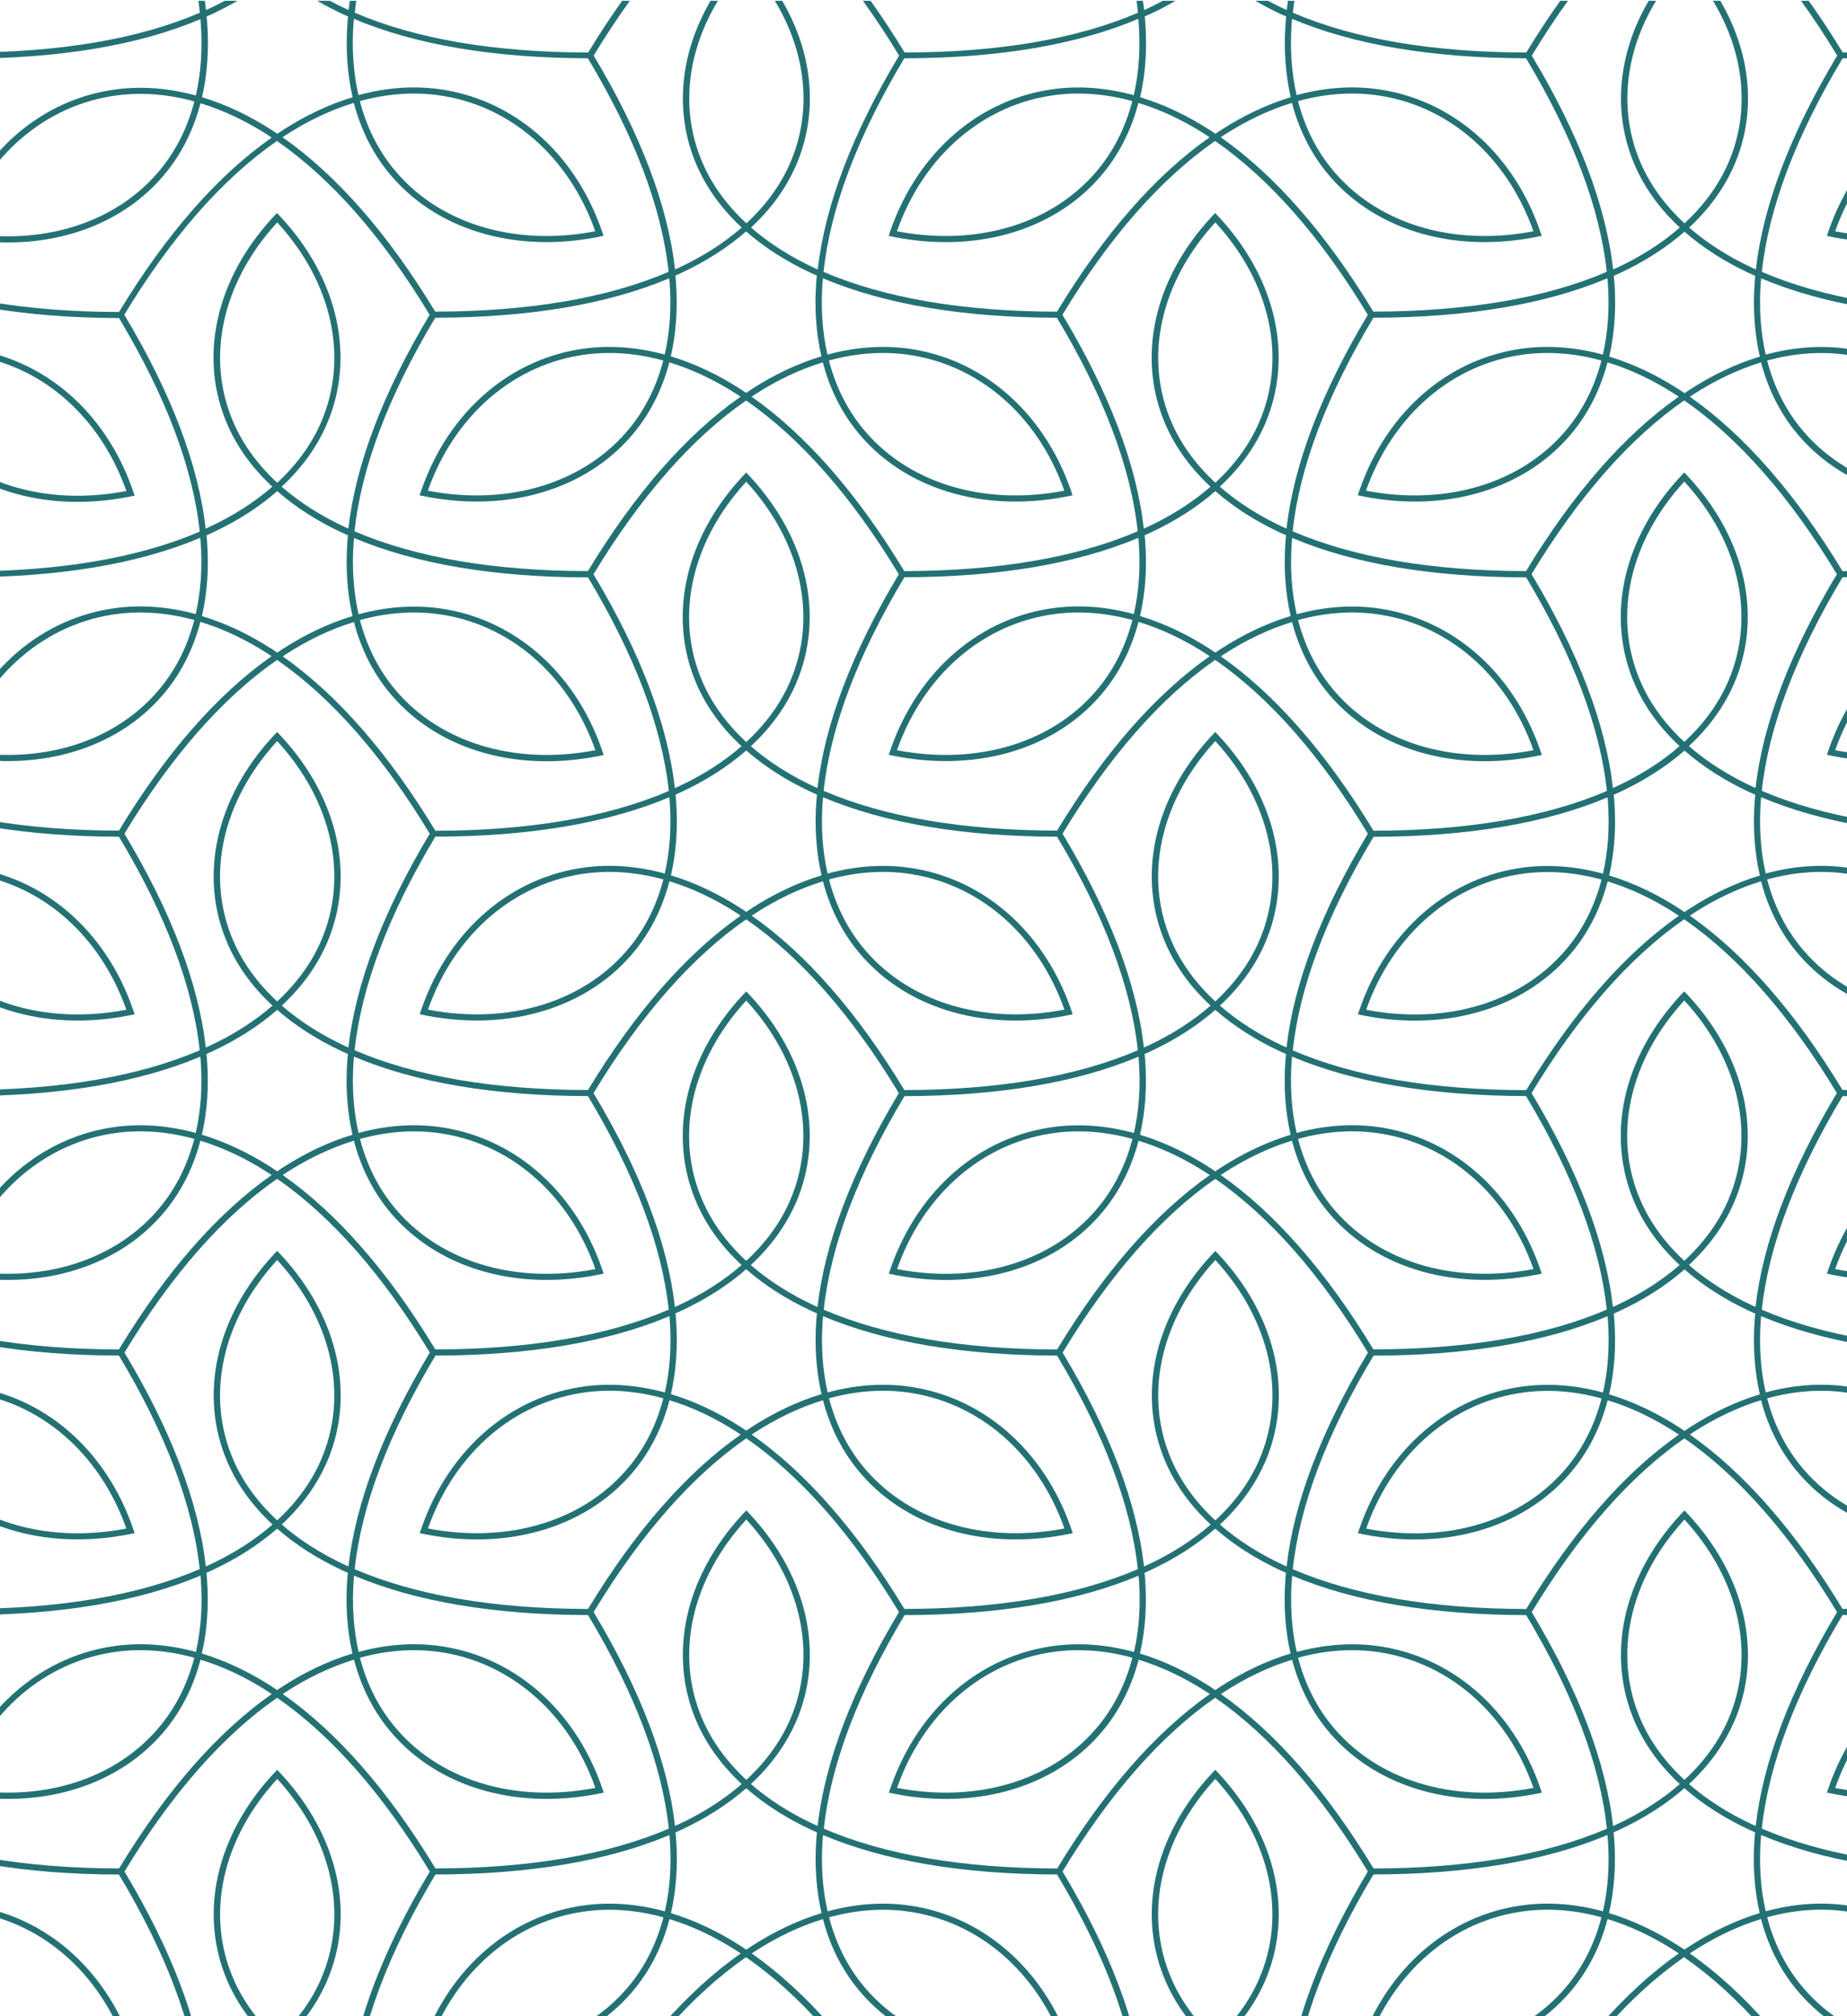 <svg width="427" height="466" viewBox="0 0 427 466" fill="none" xmlns="http://www.w3.org/2000/svg">
<path d="M497.86 30.924C497.494 30.677 497.117 30.419 496.751 30.171C491.389 26.697 485.909 24.119 480.451 22.469C481.689 17.118 482.098 11.292 481.635 5.105C481.603 4.672 481.549 4.239 481.516 3.806C481.926 3.621 482.346 3.445 482.755 3.26C484.822 2.301 486.781 1.27 488.655 0.177H485.737C484.563 0.806 483.368 1.414 482.119 1.991C481.883 2.105 481.624 2.208 481.387 2.311C481.312 1.6 481.204 0.888 481.107 0.177H479.622C479.751 1.105 479.869 2.022 479.966 2.94C465.851 9.003 447.721 12.096 426.005 12.137C423.443 7.9 420.816 3.92 418.146 0.177H416.369C419.211 4.116 422.011 8.343 424.735 12.849C413.936 30.852 407.616 47.463 405.926 62.269C405.678 62.156 405.431 62.053 405.194 61.95C399.531 59.32 394.621 56.165 390.508 52.587C395.084 48.35 398.583 43.545 400.876 38.296C406.184 26.14 404.86 12.426 397.711 0.177H396.01C403.299 12.22 404.742 25.779 399.52 37.75C397.302 42.833 393.889 47.494 389.432 51.618C384.974 47.494 381.561 42.833 379.344 37.75C374.122 25.779 375.565 12.22 382.853 0.177H381.152C374.003 12.426 372.679 26.14 377.987 38.296C380.28 43.545 383.779 48.35 388.355 52.587C384.253 56.165 379.333 59.32 373.67 61.95C373.433 62.063 373.174 62.166 372.938 62.269C371.258 47.453 364.938 30.852 354.129 12.849C356.863 8.343 359.652 4.116 362.494 0.177H360.718C358.048 3.92 355.421 7.9 352.858 12.137C331.142 12.096 313.012 9.003 298.897 2.94C298.994 2.022 299.113 1.105 299.242 0.177H297.756C297.659 0.888 297.551 1.61 297.476 2.311C297.239 2.198 296.981 2.095 296.744 1.991C295.495 1.414 294.3 0.806 293.126 0.177H290.209C292.082 1.27 294.042 2.301 296.109 3.26C296.507 3.445 296.938 3.621 297.347 3.806C297.304 4.239 297.25 4.672 297.218 5.105C296.755 11.292 297.164 17.118 298.402 22.469C292.943 24.119 287.463 26.697 282.102 30.171C281.736 30.409 281.359 30.677 280.993 30.924C280.627 30.677 280.25 30.419 279.884 30.171C274.522 26.697 269.053 24.119 263.583 22.469C264.822 17.118 265.231 11.292 264.768 5.105C264.736 4.672 264.682 4.239 264.639 3.806C265.048 3.621 265.468 3.445 265.877 3.26C267.944 2.301 269.903 1.27 271.777 0.177H268.859C267.685 0.806 266.49 1.414 265.242 1.991C265.005 2.105 264.746 2.208 264.509 2.311C264.434 1.6 264.326 0.888 264.229 0.177H262.744C262.873 1.105 262.991 2.022 263.088 2.94C248.974 9.003 230.843 12.096 209.127 12.137C206.565 7.9 203.938 3.92 201.268 0.177H199.491C202.334 4.116 205.133 8.343 207.857 12.849C197.058 30.852 190.738 47.463 189.048 62.269C188.811 62.156 188.553 62.053 188.316 61.95C182.653 59.32 177.743 56.165 173.63 52.587C178.206 48.35 181.705 43.545 183.998 38.296C189.296 26.14 187.982 12.426 180.833 0.177H179.132C186.421 12.22 187.864 25.779 182.642 37.75C180.424 42.833 177.011 47.494 172.554 51.618C168.097 47.494 164.684 42.833 162.466 37.75C157.244 25.779 158.687 12.22 165.976 0.177H164.274C157.126 12.426 155.801 26.14 161.109 38.296C163.402 43.545 166.901 48.35 171.477 52.587C167.375 56.165 162.455 59.32 156.792 61.95C156.555 62.063 156.297 62.166 156.06 62.269C154.38 47.453 148.06 30.852 137.251 12.849C139.986 8.343 142.774 4.116 145.616 0.177H143.84C141.17 3.92 138.543 7.9 135.98 12.137C114.265 12.096 96.134 9.003 82.019 2.94C82.116 2.022 82.235 1.105 82.364 0.177H80.878C80.781 0.888 80.674 1.61 80.598 2.311C80.361 2.198 80.103 2.095 79.866 1.991C78.617 1.414 77.422 0.806 76.249 0.177H73.331C75.204 1.27 77.164 2.301 79.231 3.26C79.629 3.445 80.049 3.621 80.469 3.806C80.426 4.239 80.372 4.672 80.34 5.105C79.877 11.292 80.286 17.118 81.524 22.469C76.066 24.119 70.585 26.697 65.224 30.171C64.858 30.409 64.481 30.677 64.115 30.924C63.749 30.677 63.372 30.419 63.006 30.171C57.644 26.697 52.175 24.119 46.706 22.469C47.944 17.118 48.353 11.292 47.89 5.105C47.858 4.672 47.804 4.239 47.761 3.806C48.17 3.621 48.59 3.445 48.999 3.26C51.066 2.301 53.026 1.27 54.899 0.177H51.981C50.808 0.806 49.612 1.414 48.364 1.991C48.127 2.105 47.868 2.208 47.632 2.311C47.556 1.6 47.449 0.888 47.352 0.177H45.866C45.995 1.105 46.114 2.022 46.21 2.94C32.096 9.003 13.965 12.096 -7.751 12.137C-10.313 7.9 -12.94 3.92 -15.61 0.177H-17.387C-14.544 4.116 -11.745 8.343 -9.021 12.849C-19.82 30.852 -26.14 47.463 -27.83 62.269C-28.067 62.156 -28.325 62.053 -28.562 61.95C-34.225 59.32 -39.135 56.165 -43.248 52.587C-38.672 48.35 -35.173 43.545 -32.879 38.296C-27.582 26.14 -28.896 12.426 -36.045 0.177H-37.746C-30.457 12.22 -29.014 25.779 -34.236 37.75C-36.454 42.833 -39.867 47.494 -44.324 51.618C-48.781 47.494 -52.194 42.833 -54.412 37.75C-59.634 25.779 -58.191 12.22 -50.902 0.177H-52.603C-59.752 12.426 -61.077 26.14 -55.769 38.296C-53.475 43.545 -49.976 48.35 -45.401 52.587C-49.503 56.165 -54.423 59.32 -60.086 61.95C-60.323 62.063 -60.581 62.166 -60.818 62.269C-62.498 47.453 -68.818 30.852 -79.627 12.849C-76.892 8.343 -74.104 4.116 -71.262 0.177H-73.038C-75.708 3.92 -78.335 7.9 -80.897 12.137C-102.613 12.096 -120.744 9.003 -134.859 2.94C-134.762 2.022 -134.643 1.105 -134.514 0.177H-136C-136.097 0.888 -136.204 1.61 -136.28 2.311C-136.517 2.198 -136.775 2.095 -137.012 1.991C-138.261 1.414 -139.456 0.806 -140.629 0.177H-143.547C-141.674 1.27 -139.714 2.301 -137.647 3.26C-137.249 3.445 -136.829 3.621 -136.409 3.806C-136.452 4.239 -136.506 4.672 -136.538 5.105C-137.001 11.292 -136.592 17.118 -135.354 22.469C-140.812 24.119 -146.292 26.697 -151.654 30.171C-152.02 30.409 -152.397 30.677 -152.763 30.924C-153.129 30.677 -153.506 30.419 -153.872 30.171C-159.158 26.738 -164.563 24.191 -169.946 22.541V24.026C-164.843 25.645 -159.729 28.078 -154.701 31.337C-154.475 31.481 -154.26 31.636 -154.044 31.78C-159.481 35.595 -164.789 40.307 -169.946 45.885V48.02C-164.391 41.854 -158.652 36.719 -152.763 32.646C-140.22 41.328 -128.356 54.815 -117.471 72.807C-128.27 90.81 -134.589 107.421 -136.28 122.228C-136.517 122.114 -136.775 122.011 -137.012 121.908C-142.675 119.279 -147.584 116.124 -151.697 112.546C-147.121 108.308 -143.622 103.503 -141.329 98.255C-134.557 82.726 -138.584 64.651 -151.783 50.35C-152.106 49.999 -152.44 49.638 -152.774 49.298C-153.108 49.649 -153.441 49.999 -153.764 50.35C-166.975 64.641 -171.001 82.726 -164.229 98.255C-161.936 103.503 -158.437 108.308 -153.861 112.546C-157.963 116.124 -162.883 119.279 -168.547 121.908C-168.783 122.021 -169.042 122.125 -169.279 122.228C-169.451 120.681 -169.688 119.114 -169.968 117.526V141.313C-168.913 136.251 -168.579 130.796 -169.009 125.022C-169.042 124.589 -169.096 124.156 -169.139 123.723C-168.73 123.537 -168.31 123.362 -167.901 123.176C-162.076 120.464 -157.005 117.216 -152.785 113.515C-148.564 117.216 -143.493 120.475 -137.669 123.176C-137.27 123.362 -136.85 123.537 -136.43 123.723C-136.474 124.156 -136.527 124.589 -136.56 125.022C-137.023 131.208 -136.613 137.034 -135.375 142.386C-140.834 144.035 -146.314 146.613 -151.676 150.088C-152.042 150.325 -152.419 150.593 -152.785 150.841C-153.151 150.593 -153.527 150.335 -153.894 150.088C-159.18 146.654 -164.585 144.107 -169.968 142.458V143.942C-164.864 145.561 -159.75 147.995 -154.723 151.253C-154.496 151.397 -154.281 151.552 -154.066 151.696C-159.503 155.511 -164.811 160.224 -169.968 165.802V167.936C-164.412 161.77 -158.674 156.635 -152.785 152.562C-140.242 161.244 -128.377 174.731 -117.492 192.724C-128.291 210.727 -134.611 227.338 -136.301 242.144C-136.538 242.031 -136.796 241.928 -137.033 241.824C-142.696 239.195 -147.606 236.04 -151.719 232.462C-147.143 228.224 -143.644 223.419 -141.351 218.171C-134.579 202.643 -138.605 184.568 -151.805 170.266C-152.128 169.916 -152.462 169.555 -152.795 169.215C-153.129 169.565 -153.463 169.916 -153.786 170.266C-166.985 184.568 -171.012 202.643 -164.24 218.171C-161.947 223.419 -158.448 228.224 -153.872 232.462C-157.974 236.04 -162.894 239.195 -168.557 241.824C-168.794 241.938 -169.053 242.041 -169.289 242.144C-169.462 240.597 -169.699 239.03 -169.978 237.442V261.23C-168.923 256.167 -168.59 250.713 -169.02 244.938C-169.053 244.505 -169.106 244.072 -169.149 243.639C-168.74 243.454 -168.32 243.278 -167.911 243.093C-162.087 240.381 -157.016 237.133 -152.795 233.431C-148.575 237.133 -143.504 240.391 -137.679 243.093C-137.281 243.278 -136.861 243.454 -136.441 243.639C-136.484 244.072 -136.538 244.505 -136.57 244.938C-137.033 251.125 -136.624 256.951 -135.386 262.302C-140.845 263.952 -146.325 266.53 -151.686 270.004C-152.052 270.241 -152.429 270.51 -152.795 270.757C-153.161 270.51 -153.538 270.252 -153.904 270.004C-159.191 266.571 -164.595 264.024 -169.978 262.374V263.859C-164.875 265.478 -159.761 267.911 -154.733 271.169C-154.507 271.314 -154.292 271.468 -154.077 271.613C-159.514 275.428 -164.821 280.14 -169.978 285.718V287.853C-164.423 281.687 -158.685 276.552 -152.795 272.479C-140.253 281.161 -128.388 294.648 -117.503 312.64C-128.302 330.643 -134.622 347.254 -136.312 362.061C-136.549 361.947 -136.807 361.844 -137.044 361.741C-142.707 359.112 -147.617 355.956 -151.729 352.379C-147.154 348.141 -143.655 343.336 -141.361 338.088C-134.589 322.559 -138.616 304.484 -151.816 290.183C-152.139 289.832 -152.472 289.471 -152.806 289.131C-153.14 289.482 -153.474 289.832 -153.797 290.183C-166.996 304.484 -171.023 322.559 -164.251 338.088C-161.958 343.336 -158.458 348.141 -153.883 352.379C-157.985 355.956 -162.905 359.112 -168.568 361.741C-168.805 361.854 -169.063 361.957 -169.3 362.061C-169.472 360.514 -169.709 358.947 -169.989 357.359V381.146C-168.934 376.084 -168.6 370.629 -169.031 364.855C-169.063 364.422 -169.117 363.989 -169.16 363.556C-168.751 363.37 -168.331 363.195 -167.922 363.009C-162.097 360.297 -157.027 357.049 -152.806 353.348C-148.586 357.049 -143.515 360.308 -137.69 363.009C-137.292 363.195 -136.872 363.37 -136.452 363.556C-136.495 363.989 -136.549 364.422 -136.581 364.855C-137.044 371.041 -136.635 376.867 -135.397 382.219C-140.855 383.868 -146.336 386.446 -151.697 389.921C-152.063 390.158 -152.44 390.426 -152.806 390.674C-153.172 390.426 -153.549 390.168 -153.915 389.921C-159.201 386.487 -164.606 383.94 -169.989 382.291V383.775C-164.886 385.394 -159.772 387.828 -154.744 391.086C-154.518 391.23 -154.303 391.385 -154.087 391.529C-159.524 395.344 -164.832 400.057 -169.989 405.635V407.769C-164.434 401.603 -158.695 396.468 -152.806 392.395C-140.263 401.077 -128.399 414.564 -117.514 432.557C-128.313 450.56 -134.632 467.171 -136.323 481.977C-136.56 481.864 -136.818 481.761 -137.055 481.657C-142.718 479.028 -147.627 475.873 -151.74 472.295C-147.165 468.057 -143.665 463.252 -141.372 458.004C-134.6 442.476 -138.627 424.401 -151.826 410.099C-152.149 409.749 -152.483 409.388 -152.817 409.048C-153.151 409.398 -153.484 409.749 -153.807 410.099C-167.007 424.401 -171.034 442.476 -164.262 458.004C-161.968 463.252 -158.469 468.057 -153.894 472.295C-157.995 475.873 -162.916 479.028 -168.579 481.657C-168.816 481.771 -169.074 481.874 -169.311 481.977C-169.483 480.43 -169.72 478.863 -170 477.275V501.063C-168.945 496 -168.611 490.546 -169.042 484.771C-169.074 484.338 -169.128 483.905 -169.171 483.472C-168.762 483.287 -168.342 483.111 -167.933 482.926C-162.108 480.214 -157.037 476.966 -152.817 473.264C-148.596 476.966 -143.525 480.224 -137.701 482.926C-137.303 483.111 -136.883 483.287 -136.463 483.472C-136.506 483.905 -136.56 484.338 -136.592 484.771C-137.055 490.958 -136.646 496.784 -135.408 502.135C-138.045 502.929 -140.683 503.95 -143.321 505.177H-139.746C-138.185 504.548 -136.624 503.991 -135.074 503.517C-134.923 504.084 -134.762 504.63 -134.6 505.177H-133.071C-133.287 504.496 -133.48 503.805 -133.663 503.104C-127.71 501.465 -121.788 500.97 -116.082 501.671C-111.743 502.207 -107.609 503.403 -103.744 505.177H-100.546C-105.251 502.63 -110.419 500.949 -115.888 500.269C-121.777 499.547 -127.871 500.052 -133.997 501.723C-135.182 496.526 -135.58 490.875 -135.128 484.864C-135.106 484.606 -135.074 484.349 -135.052 484.091C-120.819 490.102 -102.646 493.164 -80.962 493.206C-78.518 497.268 -76.322 501.259 -74.352 505.177H-72.715C-74.782 501.042 -77.097 496.825 -79.681 492.515C-68.785 474.522 -56.921 461.036 -44.389 452.354C-31.846 461.036 -19.981 474.522 -9.097 492.515C-11.68 496.815 -13.995 501.042 -16.062 505.177H-14.426C-12.445 501.259 -10.248 497.279 -7.815 493.206C13.868 493.164 32.042 490.102 46.275 484.091C46.297 484.349 46.329 484.606 46.35 484.864C46.803 490.875 46.415 496.526 45.22 501.723C39.094 500.052 33 499.547 27.111 500.269C21.642 500.939 16.484 502.62 11.769 505.177H14.966C18.831 503.403 22.966 502.207 27.305 501.671C33.011 500.97 38.932 501.465 44.886 503.104C44.703 503.805 44.509 504.496 44.294 505.177H45.823C45.984 504.63 46.157 504.073 46.297 503.517C47.858 503.991 49.419 504.548 50.969 505.177H54.544C51.916 503.95 49.268 502.929 46.63 502.135C47.868 496.784 48.278 490.958 47.815 484.771C47.782 484.338 47.728 483.905 47.685 483.472C48.094 483.287 48.514 483.111 48.923 482.926C54.748 480.214 59.819 476.966 64.04 473.264C68.26 476.966 73.331 480.224 79.156 482.926C79.554 483.111 79.974 483.287 80.394 483.472C80.35 483.905 80.297 484.338 80.264 484.771C79.802 490.958 80.211 496.784 81.449 502.135C78.811 502.929 76.173 503.95 73.535 505.177H77.11C78.671 504.548 80.232 503.991 81.782 503.517C81.933 504.084 82.095 504.63 82.256 505.177H83.785C83.57 504.496 83.376 503.805 83.193 503.104C89.147 501.465 95.068 500.97 100.774 501.671C105.113 502.207 109.247 503.403 113.113 505.177H116.31C111.605 502.63 106.437 500.949 100.968 500.269C95.079 499.547 88.985 500.052 82.859 501.723C81.675 496.526 81.276 490.875 81.729 484.864C81.75 484.606 81.782 484.349 81.804 484.091C96.037 490.102 114.222 493.164 135.894 493.206C138.338 497.268 140.535 501.259 142.505 505.177H144.141C142.074 501.042 139.759 496.825 137.175 492.515C148.071 474.522 159.936 461.036 172.468 452.354C185.01 461.036 196.875 474.522 207.76 492.515C205.176 496.815 202.861 501.042 200.794 505.177H202.431C204.412 501.259 206.608 497.279 209.041 493.206C230.725 493.164 248.898 490.102 263.131 484.091C263.153 484.349 263.185 484.606 263.207 484.864C263.659 490.875 263.271 496.526 262.076 501.723C255.95 500.052 249.856 499.547 243.967 500.269C238.498 500.939 233.341 502.62 228.625 505.177H231.823C235.688 503.403 239.822 502.207 244.161 501.671C249.867 500.97 255.789 501.465 261.742 503.104C261.559 503.805 261.366 504.496 261.15 505.177H262.679C262.841 504.63 263.013 504.073 263.153 503.517C264.714 503.991 266.275 504.548 267.825 505.177H271.4C268.773 503.95 266.124 502.929 263.487 502.135C264.725 496.784 265.134 490.958 264.671 484.771C264.639 484.338 264.585 483.905 264.542 483.472C264.951 483.287 265.371 483.111 265.78 482.926C271.604 480.214 276.675 476.966 280.896 473.264C285.116 476.966 290.187 480.224 296.012 482.926C296.41 483.111 296.841 483.287 297.25 483.472C297.207 483.905 297.153 484.338 297.121 484.771C296.658 490.958 297.067 496.784 298.305 502.135C295.667 502.929 293.03 503.95 290.392 505.177H293.966C295.527 504.548 297.088 503.991 298.639 503.517C298.79 504.084 298.951 504.63 299.113 505.177H300.641C300.426 504.496 300.232 503.805 300.049 503.104C306.003 501.465 311.925 500.97 317.631 501.671C321.97 502.207 326.104 503.403 329.969 505.177H333.167C328.462 502.63 323.294 500.949 317.825 500.269C311.935 499.547 305.842 500.052 299.715 501.723C298.531 496.526 298.133 490.875 298.585 484.864C298.607 484.606 298.639 484.349 298.66 484.091C312.893 490.102 331.078 493.164 352.751 493.206C355.195 497.268 357.391 501.259 359.361 505.177H360.998C358.931 501.042 356.616 496.825 354.032 492.515C364.927 474.522 376.792 461.036 389.324 452.354C401.867 461.036 413.731 474.522 424.616 492.515C422.032 496.815 419.718 501.042 417.65 505.177H419.287C421.268 501.259 423.464 497.279 425.897 493.206C447.581 493.164 465.755 490.102 479.988 484.091C480.009 484.349 480.042 484.606 480.063 484.864C480.515 490.875 480.128 496.526 478.933 501.723C472.807 500.052 466.713 499.547 460.824 500.269C455.354 500.939 450.186 502.62 445.482 505.177H448.679C452.544 503.403 456.679 502.207 461.017 501.671C466.724 500.97 472.645 501.465 478.61 503.104C478.427 503.805 478.233 504.496 478.017 505.177H479.546C479.708 504.63 479.88 504.073 480.02 503.517C481.581 503.991 483.131 504.548 484.693 505.177H488.267C485.64 503.95 482.992 502.929 480.354 502.135C481.592 496.784 482.001 490.958 481.538 484.771C481.506 484.338 481.452 483.905 481.42 483.472C481.829 483.287 482.249 483.111 482.658 482.926C488.482 480.214 493.553 476.966 497.774 473.264C501.994 476.966 507.065 480.224 512.89 482.926C513.288 483.111 513.708 483.287 514.128 483.472C514.085 483.905 514.042 484.338 514.009 484.771C513.579 490.546 513.913 496 514.968 501.063V477.286C514.688 478.874 514.451 480.441 514.279 481.987C514.031 481.874 513.783 481.771 513.546 481.668C507.883 479.038 502.963 475.883 498.861 472.305C503.437 468.068 506.936 463.263 509.229 458.014C516.001 442.486 511.975 424.411 498.775 410.11C498.452 409.759 498.118 409.398 497.784 409.058C497.451 409.409 497.117 409.759 496.794 410.11C483.594 424.411 479.568 442.486 486.34 458.014C488.633 463.263 492.132 468.068 496.708 472.305C492.606 475.883 487.686 479.038 482.023 481.668C481.786 481.781 481.527 481.884 481.29 481.987C479.611 467.171 473.291 450.57 462.482 432.567C473.377 414.574 485.242 401.088 497.774 392.406C503.663 396.479 509.401 401.613 514.957 407.769V405.635C509.8 400.067 504.492 395.344 499.055 391.529C499.27 391.385 499.496 391.23 499.712 391.086C504.74 387.828 509.854 385.394 514.957 383.775V382.291C509.574 383.94 504.169 386.487 498.883 389.921C498.517 390.158 498.14 390.426 497.774 390.674C497.408 390.426 497.031 390.168 496.665 389.921C491.303 386.446 485.823 383.868 480.365 382.219C481.603 376.867 482.012 371.041 481.549 364.855C481.517 364.422 481.463 363.989 481.43 363.556C481.84 363.37 482.259 363.195 482.669 363.009C488.493 360.297 493.564 357.049 497.784 353.348C502.005 357.049 507.076 360.308 512.901 363.009C513.299 363.195 513.719 363.37 514.139 363.556C514.096 363.989 514.052 364.422 514.02 364.855C513.59 370.629 513.923 376.084 514.978 381.146V357.369C514.698 358.957 514.462 360.524 514.289 362.071C514.042 361.957 513.794 361.854 513.557 361.751C507.894 359.122 502.974 355.967 498.872 352.389C503.448 348.151 506.947 343.346 509.24 338.098C516.012 322.57 511.985 304.494 498.786 290.193C498.463 289.843 498.129 289.482 497.795 289.141C497.461 289.492 497.128 289.843 496.805 290.193C483.605 304.494 479.579 322.57 486.351 338.098C488.644 343.346 492.143 348.151 496.719 352.389C492.617 355.967 487.696 359.122 482.033 361.751C481.797 361.865 481.538 361.968 481.301 362.071C479.622 347.254 473.302 330.653 462.492 312.65C473.388 294.658 485.252 281.171 497.784 272.489C503.674 276.562 509.412 281.697 514.968 287.853V285.718C509.811 280.15 504.503 275.428 499.066 271.613C499.281 271.468 499.507 271.314 499.722 271.169C504.75 267.911 509.864 265.478 514.968 263.859V262.374C509.584 264.024 504.18 266.571 498.893 270.004C498.527 270.241 498.151 270.51 497.784 270.757C497.418 270.51 497.042 270.252 496.676 270.004C491.314 266.53 485.834 263.952 480.375 262.302C481.613 256.951 482.023 251.125 481.56 244.938C481.527 244.505 481.473 244.072 481.441 243.639C481.85 243.454 482.27 243.278 482.679 243.093C488.504 240.381 493.575 237.133 497.795 233.431C502.016 237.133 507.087 240.391 512.911 243.093C513.31 243.278 513.729 243.454 514.149 243.639C514.106 244.072 514.063 244.505 514.031 244.938C513.6 250.713 513.934 256.167 514.989 261.23V237.453C514.709 239.04 514.472 240.608 514.3 242.154C514.052 242.041 513.805 241.938 513.568 241.835C507.905 239.205 502.985 236.05 498.883 232.472C503.458 228.235 506.957 223.43 509.251 218.181C516.023 202.653 511.996 184.578 498.797 170.277C498.474 169.926 498.14 169.565 497.806 169.225C497.472 169.576 497.139 169.926 496.816 170.277C483.616 184.578 479.589 202.653 486.361 218.181C488.655 223.43 492.154 228.235 496.729 232.472C492.627 236.05 487.707 239.205 482.044 241.835C481.807 241.948 481.549 242.051 481.312 242.154C479.632 227.338 473.313 210.737 462.503 192.734C473.399 174.741 485.263 161.255 497.795 152.573C503.684 156.646 509.423 161.78 514.978 167.936V165.802C509.821 160.234 504.513 155.511 499.076 151.696C499.292 151.552 499.518 151.397 499.733 151.253C504.761 147.995 509.875 145.561 514.978 143.942V142.458C509.595 144.107 504.191 146.654 498.904 150.088C498.538 150.325 498.161 150.593 497.795 150.841C497.429 150.593 497.052 150.335 496.686 150.088C491.325 146.613 485.845 144.035 480.386 142.386C481.624 137.034 482.033 131.208 481.57 125.022C481.538 124.589 481.484 124.156 481.452 123.723C481.861 123.537 482.281 123.362 482.69 123.176C488.515 120.464 493.586 117.216 497.806 113.515C502.026 117.216 507.097 120.475 512.922 123.176C513.32 123.362 513.74 123.537 514.16 123.723C514.117 124.156 514.074 124.589 514.042 125.022C513.611 130.796 513.945 136.251 515 141.313V117.536C514.72 119.124 514.483 120.691 514.311 122.238C514.063 122.125 513.816 122.021 513.579 121.918C507.916 119.289 502.995 116.134 498.893 112.556C503.469 108.318 506.968 103.513 509.261 98.265C516.034 82.737 512.007 64.662 498.807 50.36C498.484 50.01 498.151 49.649 497.817 49.309C497.483 49.659 497.149 50.01 496.826 50.36C483.627 64.662 479.6 82.737 486.372 98.265C488.665 103.513 492.164 108.318 496.74 112.556C492.638 116.134 487.718 119.289 482.055 121.918C481.818 122.032 481.56 122.135 481.323 122.238C479.643 107.421 473.323 90.82 462.514 72.817C473.409 54.825 485.274 41.338 497.806 32.656C503.695 36.729 509.434 41.864 514.989 48.02V45.885C509.832 40.317 504.524 35.595 499.087 31.78C499.303 31.636 499.529 31.481 499.744 31.337C504.772 28.078 509.886 25.645 514.989 24.026V22.541C509.606 24.191 504.201 26.738 498.915 30.171C498.549 30.409 498.172 30.677 497.806 30.924H497.86ZM-162.873 97.708C-169.408 82.737 -165.521 65.27 -152.785 51.402C-140.059 65.27 -136.172 82.737 -142.696 97.708C-144.914 102.791 -148.327 107.452 -152.785 111.576C-157.242 107.452 -160.655 102.791 -162.873 97.708ZM-162.873 217.625C-169.408 202.653 -165.521 185.186 -152.785 171.318C-140.059 185.186 -136.172 202.653 -142.696 217.625C-144.914 222.708 -148.327 227.368 -152.785 231.493C-157.242 227.368 -160.655 222.708 -162.873 217.625ZM-162.873 337.541C-169.408 322.57 -165.521 305.103 -152.785 291.235C-140.059 305.103 -136.172 322.57 -142.696 337.541C-144.914 342.624 -148.327 347.285 -152.785 351.409C-157.242 347.285 -160.655 342.624 -162.873 337.541ZM-162.873 457.458C-169.408 442.486 -165.521 425.019 -152.785 411.151C-140.059 425.019 -136.172 442.486 -142.696 457.458C-144.914 462.541 -148.327 467.201 -152.785 471.326C-157.242 467.201 -160.655 462.541 -162.873 457.458ZM487.772 457.458C481.237 442.486 485.123 425.019 497.86 411.151C510.586 425.019 514.472 442.486 507.948 457.458C505.73 462.541 502.317 467.201 497.86 471.326C493.403 467.201 490 462.541 487.772 457.458ZM487.772 337.541C481.237 322.57 485.123 305.103 497.86 291.235C510.586 305.103 514.472 322.57 507.948 337.541C505.73 342.624 502.317 347.285 497.86 351.409C493.403 347.285 490 342.624 487.772 337.541ZM487.772 217.625C481.237 202.653 485.123 185.186 497.86 171.318C510.586 185.186 514.472 202.653 507.948 217.625C505.73 222.708 502.317 227.368 497.86 231.493C493.403 227.368 490 222.708 487.772 217.625ZM487.772 97.708C481.237 82.737 485.123 65.27 497.86 51.402C510.586 65.27 514.472 82.737 507.948 97.708C505.73 102.791 502.317 107.452 497.86 111.576C493.403 107.452 490 102.791 487.772 97.708ZM373.196 65.053C373.164 64.62 373.11 64.187 373.078 63.754C373.487 63.569 373.907 63.393 374.316 63.208C380.14 60.496 385.211 57.248 389.432 53.546C393.652 57.248 398.723 60.506 404.548 63.208C404.946 63.393 405.366 63.569 405.786 63.754C405.743 64.187 405.7 64.62 405.667 65.053C405.204 71.24 405.614 77.066 406.852 82.417C401.393 84.067 395.913 86.644 390.551 90.119C390.185 90.356 389.809 90.624 389.443 90.872C389.076 90.624 388.7 90.367 388.334 90.119C382.972 86.644 377.503 84.067 372.033 82.417C373.271 77.066 373.68 71.24 373.218 65.053H373.196ZM389.421 210.799C389.055 210.551 388.678 210.294 388.312 210.046C382.95 206.571 377.481 203.994 372.012 202.344C373.25 196.992 373.659 191.167 373.196 184.98C373.164 184.547 373.11 184.114 373.078 183.681C373.487 183.495 373.907 183.32 374.316 183.134C380.14 180.423 385.211 177.175 389.432 173.473C393.652 177.175 398.723 180.433 404.548 183.134C404.946 183.32 405.366 183.495 405.786 183.681C405.743 184.114 405.7 184.547 405.667 184.98C405.204 191.167 405.614 196.992 406.852 202.344C401.393 203.994 395.913 206.571 390.551 210.046C390.185 210.283 389.809 210.551 389.443 210.799H389.421ZM389.421 330.715C389.055 330.468 388.678 330.21 388.312 329.963C382.95 326.488 377.481 323.91 372.012 322.26C373.25 316.909 373.659 311.083 373.196 304.897C373.164 304.464 373.11 304.03 373.078 303.597C373.487 303.412 373.907 303.237 374.316 303.051C380.14 300.339 385.211 297.091 389.432 293.39C393.652 297.091 398.723 300.349 404.548 303.051C404.946 303.237 405.366 303.412 405.786 303.597C405.743 304.03 405.7 304.464 405.667 304.897C405.204 311.083 405.614 316.909 406.852 322.26C401.393 323.91 395.913 326.488 390.551 329.963C390.185 330.2 389.809 330.468 389.443 330.715H389.421ZM389.421 411.378C384.964 407.254 381.551 402.593 379.333 397.51C372.798 382.538 376.684 365.071 389.421 351.203C402.147 365.071 406.033 382.538 399.509 397.51C397.291 402.593 393.878 407.254 389.421 411.378ZM400.866 398.046C407.638 382.518 403.611 364.442 390.411 350.141C390.088 349.791 389.755 349.43 389.421 349.089C389.087 349.44 388.753 349.791 388.43 350.141C375.231 364.442 371.204 382.518 377.976 398.046C380.269 403.294 383.769 408.099 388.344 412.337C384.242 415.915 379.322 419.07 373.659 421.699C373.422 421.813 373.164 421.916 372.927 422.019C371.247 407.202 364.927 390.601 354.118 372.598C365.014 354.606 376.878 341.119 389.41 332.437C401.953 341.119 413.818 354.606 424.702 372.598C413.904 390.601 407.584 407.212 405.893 422.019C405.646 421.905 405.398 421.802 405.161 421.699C399.498 419.07 394.589 415.915 390.476 412.337C395.052 408.099 398.551 403.294 400.844 398.046H400.866ZM317.545 431.845C306.671 413.883 294.806 400.335 282.252 391.54C282.468 391.395 282.694 391.241 282.909 391.096C288.12 387.714 293.428 385.219 298.714 383.6C300.265 389.519 302.859 394.819 306.455 399.345C317.103 412.729 335.471 418.42 355.001 414.626C355.485 414.533 355.97 414.44 356.454 414.327C356.304 413.873 356.153 413.43 355.991 412.976C349.661 394.88 335.32 382.497 317.9 380.352C312.011 379.63 305.917 380.136 299.791 381.806C298.607 376.609 298.208 370.959 298.66 364.948C298.682 364.69 298.714 364.432 298.736 364.174C312.969 370.186 331.153 373.248 352.826 373.289C363.646 391.323 369.912 407.903 371.495 422.648C357.38 428.711 339.25 431.804 317.534 431.845H317.545ZM244.419 431.845C222.704 431.804 204.573 428.711 190.458 422.648C192.03 407.913 198.307 391.323 209.127 373.289C230.811 373.248 248.984 370.186 263.217 364.174C263.239 364.432 263.271 364.69 263.293 364.948C263.745 370.959 263.357 376.609 262.162 381.806C256.036 380.136 249.943 379.63 244.053 380.352C226.633 382.497 212.293 394.88 205.962 412.976C205.8 413.419 205.65 413.873 205.499 414.327C205.983 414.43 206.468 414.523 206.952 414.626C226.483 418.42 244.85 412.729 255.498 399.345C259.094 394.819 261.689 389.519 263.239 383.6C268.525 385.209 273.833 387.714 279.044 391.096C279.27 391.241 279.485 391.395 279.701 391.54C267.147 400.345 255.293 413.883 244.409 431.845H244.419ZM172.543 411.368C168.086 407.243 164.673 402.583 162.455 397.499C155.92 382.528 159.806 365.061 172.543 351.193C185.269 365.061 189.156 382.528 182.631 397.499C180.413 402.583 177 407.243 172.543 411.368ZM183.988 398.036C190.76 382.507 186.733 364.432 173.534 350.131C173.211 349.78 172.877 349.419 172.543 349.079C172.209 349.43 171.875 349.78 171.553 350.131C158.353 364.432 154.326 382.507 161.098 398.036C163.392 403.284 166.891 408.089 171.466 412.327C167.364 415.904 162.444 419.06 156.781 421.689C156.544 421.802 156.286 421.905 156.049 422.009C154.369 407.192 148.05 390.591 137.24 372.588C148.136 354.595 160 341.109 172.532 332.427C185.075 341.109 196.94 354.595 207.824 372.588C197.026 390.591 190.706 407.202 189.016 422.009C188.779 421.895 188.52 421.792 188.283 421.689C182.62 419.06 177.711 415.904 173.598 412.327C178.174 408.089 181.673 403.284 183.966 398.036H183.988ZM100.667 431.835C89.793 413.873 77.928 400.325 65.374 391.529C65.59 391.385 65.816 391.23 66.031 391.086C71.242 387.704 76.55 385.209 81.836 383.59C83.387 389.508 85.981 394.808 89.577 399.335C100.225 412.718 118.593 418.41 138.123 414.616C138.607 414.523 139.092 414.43 139.576 414.317C139.426 413.863 139.275 413.419 139.113 412.966C132.783 394.87 118.442 382.487 101.022 380.342C95.133 379.62 89.039 380.125 82.913 381.796C81.729 376.599 81.33 370.949 81.782 364.937C81.804 364.68 81.836 364.422 81.858 364.164C96.091 370.175 114.275 373.238 135.948 373.279C146.768 391.313 153.045 407.893 154.617 422.638C140.502 428.7 122.372 431.794 100.656 431.835H100.667ZM27.541 431.835C5.826 431.794 -12.305 428.7 -26.42 422.638C-24.848 407.903 -18.571 391.313 -7.751 373.279C13.933 373.238 32.106 370.175 46.34 364.164C46.361 364.422 46.393 364.68 46.415 364.937C46.867 370.949 46.48 376.599 45.285 381.796C39.158 380.125 33.065 379.62 27.175 380.342C9.755 382.487 -4.585 394.87 -10.916 412.966C-11.078 413.409 -11.228 413.863 -11.379 414.317C-10.895 414.42 -10.41 414.512 -9.926 414.616C9.605 418.41 27.972 412.718 38.62 399.335C42.216 394.808 44.811 389.508 46.361 383.59C51.647 385.198 56.955 387.704 62.166 391.086C62.392 391.23 62.608 391.385 62.823 391.529C50.269 400.335 38.416 413.873 27.531 431.835H27.541ZM-44.335 411.357C-48.792 407.233 -52.205 402.572 -54.423 397.489C-60.958 382.518 -57.072 365.051 -44.335 351.183C-31.609 365.051 -27.722 382.518 -34.247 397.489C-36.465 402.572 -39.878 407.233 -44.335 411.357ZM-32.89 398.025C-26.118 382.497 -30.145 364.422 -43.344 350.121C-43.667 349.77 -44.001 349.409 -44.335 349.069C-44.669 349.419 -45.002 349.77 -45.325 350.121C-58.525 364.422 -62.552 382.497 -55.779 398.025C-53.486 403.274 -49.987 408.078 -45.411 412.316C-49.514 415.894 -54.434 419.049 -60.097 421.679C-60.334 421.792 -60.592 421.895 -60.829 421.998C-62.508 407.181 -68.828 390.581 -79.638 372.578C-68.742 354.585 -56.878 341.098 -44.346 332.417C-31.803 341.098 -19.938 354.585 -9.053 372.578C-19.852 390.581 -26.172 407.192 -27.862 421.998C-28.099 421.885 -28.358 421.782 -28.594 421.679C-34.258 419.049 -39.167 415.894 -43.28 412.316C-38.704 408.078 -35.205 403.274 -32.912 398.025H-32.89ZM47.868 125.022C47.836 124.589 47.782 124.156 47.739 123.723C48.148 123.537 48.568 123.362 48.977 123.176C54.802 120.464 59.873 117.216 64.093 113.515C68.314 117.216 73.385 120.475 79.209 123.176C79.608 123.362 80.028 123.537 80.447 123.723C80.404 124.156 80.35 124.589 80.318 125.022C79.855 131.208 80.264 137.034 81.503 142.386C76.044 144.035 70.564 146.613 65.202 150.088C64.836 150.325 64.459 150.593 64.093 150.841C63.727 150.593 63.35 150.335 62.984 150.088C57.623 146.613 52.153 144.035 46.684 142.386C47.922 137.034 48.331 131.208 47.868 125.022ZM54.005 97.708C47.47 82.737 51.357 65.27 64.093 51.402C76.819 65.27 80.706 82.737 74.181 97.708C71.963 102.791 68.551 107.452 64.093 111.576C59.636 107.452 56.223 102.791 54.005 97.708ZM81.782 125.115C81.804 124.857 81.836 124.599 81.858 124.341C96.091 130.353 114.275 133.415 135.948 133.456C146.768 151.49 153.045 168.07 154.617 182.815C140.502 188.878 122.372 191.971 100.656 192.012C89.782 174.051 77.917 160.502 65.364 151.707C65.579 151.562 65.805 151.408 66.02 151.263C71.231 147.881 76.539 145.386 81.826 143.767C83.376 149.686 85.971 154.986 89.567 159.512C100.215 172.896 118.582 178.587 138.112 174.793C138.597 174.7 139.081 174.607 139.566 174.494C139.415 174.04 139.264 173.597 139.103 173.143C132.772 155.047 118.431 142.664 101.011 140.519C95.122 139.798 89.028 140.303 82.902 141.973C81.718 136.776 81.32 131.126 81.772 125.115H81.782ZM264.746 125.012C264.714 124.579 264.66 124.145 264.617 123.712C265.026 123.527 265.446 123.352 265.855 123.166C271.68 120.454 276.751 117.206 280.971 113.505C285.192 117.206 290.263 120.464 296.087 123.166C296.486 123.352 296.916 123.527 297.325 123.712C297.282 124.145 297.228 124.579 297.196 125.012C296.733 131.198 297.142 137.024 298.38 142.375C292.922 144.025 287.442 146.603 282.08 150.078C281.714 150.315 281.337 150.583 280.971 150.83C280.605 150.583 280.228 150.325 279.862 150.078C274.501 146.603 269.031 144.025 263.562 142.375C264.8 137.024 265.209 131.198 264.746 125.012ZM270.883 97.698C264.348 82.726 268.235 65.26 280.971 51.391C293.697 65.26 297.584 82.726 291.059 97.698C288.841 102.781 285.428 107.442 280.971 111.566C276.514 107.442 273.101 102.781 270.883 97.698ZM298.66 125.104C298.682 124.847 298.714 124.589 298.736 124.331C312.969 130.342 331.153 133.405 352.826 133.446C363.646 151.48 369.912 168.06 371.495 182.805C357.38 188.867 339.25 191.961 317.534 192.002C306.66 174.04 294.795 160.492 282.242 151.696C282.457 151.552 282.683 151.397 282.898 151.253C288.109 147.871 293.417 145.376 298.703 143.757C300.254 149.675 302.848 154.975 306.444 159.502C317.092 172.885 335.46 178.577 354.99 174.783C355.475 174.69 355.959 174.597 356.443 174.484C356.293 174.03 356.142 173.587 355.981 173.133C349.65 155.037 335.309 142.654 317.889 140.509C312 139.787 305.906 140.292 299.78 141.963C298.596 136.766 298.197 131.116 298.65 125.104H298.66ZM352.482 200.467C335.061 202.612 320.721 214.995 314.39 233.091C314.229 233.534 314.078 233.988 313.927 234.442C314.412 234.545 314.896 234.638 315.381 234.741C334.911 238.535 353.278 232.844 363.926 219.46C367.522 214.933 370.117 209.634 371.667 203.715C376.953 205.324 382.261 207.829 387.472 211.211C387.698 211.356 387.914 211.51 388.129 211.655C375.575 220.46 363.722 233.998 352.837 251.96C331.121 251.919 312.99 248.826 298.876 242.763C300.448 228.028 306.724 211.438 317.545 193.404C339.228 193.363 357.402 190.301 371.635 184.289C371.656 184.547 371.689 184.805 371.71 185.063C372.162 191.074 371.775 196.724 370.58 201.921C364.454 200.251 358.36 199.745 352.471 200.467H352.482ZM370.257 203.292C368.76 209.046 366.241 214.212 362.753 218.594C352.481 231.493 334.738 237.009 315.833 233.38C322.013 215.882 335.858 203.932 352.664 201.859C358.371 201.158 364.292 201.653 370.246 203.292H370.257ZM352.482 320.384C335.061 322.528 320.721 334.912 314.39 353.008C314.229 353.451 314.078 353.905 313.927 354.358C314.412 354.461 314.896 354.554 315.381 354.657C334.911 358.452 353.278 352.76 363.926 339.376C367.522 334.85 370.117 329.55 371.667 323.632C376.953 325.24 382.261 327.746 387.472 331.128C387.698 331.272 387.914 331.427 388.129 331.571C375.575 340.377 363.722 353.915 352.837 371.877C331.121 371.835 312.99 368.742 298.876 362.679C300.448 347.945 306.724 331.355 317.545 313.321C339.228 313.279 357.402 310.217 371.635 304.206C371.656 304.464 371.689 304.721 371.71 304.979C372.162 310.99 371.775 316.641 370.58 321.838C364.454 320.167 358.36 319.662 352.471 320.384H352.482ZM370.257 323.209C368.76 328.962 366.241 334.128 362.753 338.51C352.481 351.409 334.738 356.926 315.833 353.296C322.013 335.799 335.858 323.848 352.664 321.776C358.371 321.075 364.292 321.569 370.246 323.209H370.257ZM280.971 351.399C276.514 347.275 273.101 342.614 270.883 337.531C264.348 322.559 268.235 305.093 280.971 291.224C293.697 305.093 297.584 322.559 291.059 337.531C288.841 342.614 285.428 347.275 280.971 351.399ZM292.416 338.067C299.188 322.539 295.161 304.464 281.962 290.162C281.639 289.812 281.305 289.451 280.971 289.111C280.637 289.461 280.304 289.812 279.981 290.162C266.781 304.464 262.754 322.539 269.527 338.067C271.82 343.315 275.319 348.12 279.895 352.358C275.793 355.936 270.872 359.091 265.209 361.72C264.972 361.834 264.714 361.937 264.477 362.04C262.798 347.223 256.478 330.622 245.668 312.62C256.564 294.627 268.428 281.14 280.96 272.458C293.503 281.14 305.368 294.627 316.253 312.62C305.454 330.622 299.134 347.233 297.444 362.04C297.207 361.927 296.948 361.823 296.712 361.72C291.049 359.091 286.139 355.936 282.026 352.358C286.602 348.12 290.101 343.315 292.394 338.067H292.416ZM173.803 331.561C174.018 331.416 174.244 331.262 174.459 331.117C179.67 327.735 184.978 325.24 190.264 323.621C191.815 329.54 194.41 334.84 198.005 339.366C208.653 352.75 227.021 358.441 246.551 354.647C247.036 354.554 247.52 354.461 248.005 354.348C247.854 353.894 247.703 353.451 247.542 352.997C241.211 334.902 226.87 322.518 209.45 320.373C203.561 319.652 197.467 320.157 191.341 321.827C190.157 316.631 189.758 310.98 190.211 304.969C190.232 304.711 190.264 304.453 190.286 304.195C204.519 310.207 222.693 313.269 244.376 313.31C255.197 331.344 261.473 347.924 263.045 362.669C248.93 368.732 230.8 371.825 209.084 371.866C198.21 353.905 186.346 340.356 173.792 331.561H173.803ZM135.959 371.866C114.243 371.825 96.112 368.732 81.998 362.669C83.57 347.935 89.847 331.344 100.667 313.31C122.35 313.269 140.524 310.207 154.757 304.195C154.779 304.453 154.811 304.711 154.832 304.969C155.285 310.98 154.897 316.631 153.702 321.827C147.576 320.157 141.482 319.652 135.593 320.373C118.173 322.518 103.832 334.902 97.501 352.997C97.34 353.441 97.189 353.894 97.038 354.348C97.523 354.451 98.007 354.544 98.492 354.647C118.022 358.441 136.39 352.75 147.037 339.366C150.633 334.84 153.228 329.54 154.779 323.621C160.065 325.23 165.373 327.735 170.584 331.117C170.81 331.262 171.025 331.416 171.24 331.561C158.687 340.366 146.833 353.905 135.948 371.866H135.959ZM64.083 351.389C59.625 347.264 56.212 342.604 53.995 337.521C47.459 322.549 51.346 305.082 64.083 291.214C76.808 305.082 80.695 322.549 74.171 337.521C71.953 342.604 68.54 347.264 64.083 351.389ZM75.527 338.057C82.299 322.528 78.273 304.453 65.073 290.152C64.75 289.801 64.416 289.44 64.083 289.1C63.749 289.451 63.415 289.801 63.092 290.152C49.892 304.453 45.866 322.528 52.638 338.057C54.931 343.305 58.43 348.11 63.006 352.348C58.904 355.926 53.984 359.081 48.321 361.71C48.084 361.823 47.825 361.927 47.589 362.03C45.909 347.213 39.589 330.612 28.78 312.609C39.675 294.617 51.54 281.13 64.072 272.448C76.615 281.13 88.479 294.617 99.364 312.609C88.565 330.612 82.245 347.223 80.555 362.03C80.318 361.916 80.06 361.813 79.823 361.71C74.16 359.081 69.25 355.926 65.138 352.348C69.713 348.11 73.212 343.305 75.506 338.057H75.527ZM-43.075 331.55C-42.86 331.406 -42.634 331.251 -42.418 331.107C-37.208 327.725 -31.9 325.23 -26.613 323.611C-25.063 329.53 -22.468 334.829 -18.872 339.356C-8.224 352.74 10.143 358.431 29.673 354.637C30.158 354.544 30.642 354.451 31.127 354.338C30.976 353.884 30.825 353.441 30.664 352.987C24.333 334.891 9.992 322.508 -7.428 320.363C-13.317 319.641 -19.411 320.147 -25.537 321.817C-26.721 316.62 -27.119 310.97 -26.667 304.958C-26.646 304.701 -26.613 304.443 -26.592 304.185C-12.359 310.196 5.826 313.259 27.498 313.3C38.319 331.334 44.595 347.914 46.167 362.659C32.053 368.721 13.922 371.815 -7.794 371.856C-18.668 353.894 -30.532 340.346 -43.086 331.55H-43.075ZM-25.203 323.199C-19.249 321.559 -13.328 321.064 -7.622 321.765C9.185 323.828 23.03 335.788 29.21 353.286C10.305 356.915 -7.438 351.399 -17.71 338.5C-21.198 334.118 -23.706 328.962 -25.214 323.199H-25.203ZM-18.872 219.439C-8.224 232.823 10.143 238.515 29.673 234.72C30.158 234.627 30.642 234.535 31.127 234.421C30.976 233.968 30.825 233.524 30.664 233.07C24.333 214.975 9.992 202.591 -7.428 200.447C-13.317 199.725 -19.411 200.23 -25.537 201.9C-26.721 196.704 -27.119 191.053 -26.667 185.042C-26.646 184.784 -26.613 184.526 -26.592 184.269C-12.359 190.28 5.826 193.342 27.498 193.384C38.319 211.417 44.595 227.997 46.167 242.742C32.053 248.805 13.922 251.898 -7.794 251.94C-18.668 233.978 -30.532 220.429 -43.086 211.634C-42.871 211.49 -42.645 211.335 -42.429 211.191C-37.218 207.809 -31.91 205.313 -26.624 203.695C-25.074 209.613 -22.479 214.913 -18.883 219.439H-18.872ZM-25.203 203.282C-19.249 201.643 -13.328 201.148 -7.622 201.849C9.185 203.911 23.03 215.872 29.21 233.369C10.305 236.999 -7.438 231.483 -17.71 218.584C-21.198 214.201 -23.706 209.046 -25.214 203.282H-25.203ZM156.297 184.949C156.264 184.516 156.21 184.083 156.167 183.65C156.577 183.464 156.996 183.289 157.406 183.104C163.23 180.392 168.301 177.144 172.521 173.442C176.742 177.144 181.813 180.402 187.637 183.104C188.036 183.289 188.456 183.464 188.876 183.65C188.833 184.083 188.779 184.516 188.746 184.949C188.283 191.136 188.693 196.961 189.931 202.313C184.472 203.963 178.992 206.54 173.63 210.015C173.264 210.252 172.888 210.52 172.521 210.768C172.155 210.52 171.779 210.263 171.413 210.015C166.051 206.54 160.582 203.963 155.112 202.313C156.35 196.961 156.76 191.136 156.297 184.949ZM162.433 157.635C155.898 142.664 159.785 125.197 172.521 111.329C185.247 125.197 189.134 142.664 182.61 157.635C180.392 162.719 176.979 167.379 172.521 171.504C168.064 167.379 164.651 162.719 162.433 157.635ZM190.211 185.042C190.232 184.784 190.264 184.526 190.286 184.269C204.519 190.28 222.693 193.342 244.376 193.384C255.197 211.417 261.473 227.997 263.045 242.742C248.93 248.805 230.8 251.898 209.084 251.94C198.21 233.978 186.346 220.429 173.792 211.634C174.007 211.49 174.233 211.335 174.449 211.191C179.66 207.809 184.967 205.313 190.254 203.695C191.804 209.613 194.399 214.913 197.995 219.439C208.643 232.823 227.01 238.515 246.54 234.72C247.025 234.627 247.509 234.535 247.994 234.421C247.843 233.968 247.692 233.524 247.531 233.07C241.2 214.975 226.859 202.591 209.439 200.447C203.55 199.725 197.456 200.23 191.33 201.9C190.146 196.704 189.748 191.053 190.2 185.042H190.211ZM280.96 270.726C280.594 270.479 280.218 270.221 279.851 269.973C274.49 266.499 269.021 263.921 263.551 262.271C264.789 256.92 265.198 251.094 264.736 244.907C264.703 244.474 264.649 244.041 264.606 243.608C265.015 243.423 265.435 243.247 265.844 243.062C271.669 240.35 276.74 237.102 280.96 233.4C285.181 237.102 290.252 240.36 296.076 243.062C296.475 243.247 296.905 243.423 297.315 243.608C297.271 244.041 297.218 244.474 297.185 244.907C296.722 251.094 297.132 256.92 298.37 262.271C292.911 263.921 287.431 266.499 282.069 269.973C281.703 270.211 281.326 270.479 280.96 270.726ZM244.398 311.898C222.682 311.857 204.551 308.763 190.437 302.7C192.009 287.966 198.285 271.376 209.106 253.342C230.789 253.301 248.963 250.238 263.196 244.227C263.217 244.485 263.25 244.742 263.271 245C263.723 251.012 263.336 256.662 262.141 261.859C256.015 260.188 249.921 259.683 244.032 260.405C226.612 262.549 212.271 274.933 205.94 293.029C205.779 293.472 205.628 293.926 205.477 294.379C205.962 294.483 206.446 294.575 206.931 294.678C226.461 298.473 244.828 292.781 255.476 279.398C259.072 274.871 261.667 269.571 263.217 263.653C268.504 265.261 273.812 267.767 279.022 271.149C279.249 271.293 279.464 271.448 279.679 271.592C267.126 280.398 255.272 293.936 244.387 311.898H244.398ZM172.521 291.42C168.064 287.296 164.651 282.635 162.433 277.552C155.898 262.58 159.785 245.114 172.521 231.245C185.247 245.114 189.134 262.58 182.61 277.552C180.392 282.635 176.979 287.296 172.521 291.42ZM183.966 278.088C190.738 262.56 186.712 244.485 173.512 230.183C173.189 229.833 172.855 229.472 172.521 229.132C172.188 229.482 171.854 229.833 171.531 230.183C158.331 244.485 154.305 262.56 161.077 278.088C163.37 283.336 166.869 288.141 171.445 292.379C167.343 295.957 162.423 299.112 156.76 301.741C156.523 301.855 156.264 301.958 156.027 302.061C154.348 287.244 148.028 270.644 137.219 252.641C148.114 234.648 159.979 221.161 172.511 212.479C185.054 221.161 196.918 234.648 207.803 252.641C197.004 270.644 190.684 287.255 188.994 302.061C188.757 301.948 188.499 301.845 188.262 301.741C182.599 299.112 177.689 295.957 173.577 292.379C178.152 288.141 181.651 283.336 183.945 278.088H183.966ZM100.645 311.887C89.771 293.926 77.907 280.377 65.353 271.582C65.568 271.438 65.794 271.283 66.01 271.139C71.221 267.757 76.528 265.261 81.815 263.642C83.365 269.561 85.96 274.861 89.556 279.387C100.204 292.771 118.571 298.463 138.101 294.668C138.586 294.575 139.07 294.483 139.555 294.369C139.404 293.915 139.253 293.472 139.092 293.018C132.761 274.923 118.42 262.539 101 260.395C95.111 259.673 89.017 260.178 82.891 261.848C81.707 256.652 81.309 251.001 81.761 244.99C81.782 244.732 81.815 244.474 81.836 244.217C96.07 250.228 114.254 253.29 135.927 253.332C146.747 271.365 153.024 287.945 154.595 302.69C140.481 308.753 122.35 311.846 100.634 311.887H100.645ZM47.858 244.897C47.825 244.464 47.772 244.031 47.728 243.598C48.138 243.412 48.557 243.237 48.967 243.051C54.791 240.34 59.862 237.092 64.083 233.39C68.303 237.092 73.374 240.35 79.198 243.051C79.597 243.237 80.017 243.412 80.437 243.598C80.394 244.031 80.34 244.464 80.308 244.897C79.844 251.084 80.254 256.909 81.492 262.261C76.033 263.911 70.553 266.488 65.192 269.963C64.825 270.2 64.449 270.468 64.083 270.716C63.717 270.468 63.34 270.211 62.974 269.963C57.612 266.488 52.143 263.911 46.673 262.261C47.911 256.909 48.321 251.084 47.858 244.897ZM53.995 217.583C47.459 202.612 51.346 185.145 64.083 171.277C76.808 185.145 80.695 202.612 74.171 217.583C71.953 222.667 68.54 227.327 64.083 231.452C59.625 227.327 56.212 222.667 53.995 217.583ZM83.236 263.23C89.19 261.591 95.111 261.096 100.817 261.797C117.624 263.859 131.469 275.82 137.649 293.317C118.743 296.947 101 291.431 90.729 278.531C87.241 274.149 84.733 268.994 83.225 263.23H83.236ZM261.807 263.23C260.311 268.984 257.791 274.149 254.303 278.531C244.032 291.431 226.289 296.947 207.383 293.317C213.563 275.82 227.408 263.869 244.215 261.797C249.921 261.096 255.842 261.591 261.796 263.23H261.807ZM270.872 217.583C264.337 202.612 268.224 185.145 280.96 171.277C293.686 185.145 297.573 202.612 291.049 217.583C288.831 222.667 285.418 227.327 280.96 231.452C276.503 227.327 273.09 222.667 270.872 217.583ZM297.444 242.103C297.207 241.989 296.948 241.886 296.712 241.783C291.049 239.154 286.139 235.999 282.026 232.421C286.602 228.183 290.101 223.378 292.394 218.13C299.166 202.602 295.14 184.526 281.94 170.225C281.617 169.875 281.283 169.514 280.95 169.173C280.616 169.524 280.282 169.875 279.959 170.225C266.76 184.526 262.733 202.602 269.505 218.13C271.798 223.378 275.297 228.183 279.873 232.421C275.771 235.999 270.851 239.154 265.188 241.783C264.951 241.897 264.692 242 264.456 242.103C262.776 227.286 256.456 210.685 245.647 192.682C256.542 174.69 268.407 161.203 280.939 152.521C293.482 161.203 305.346 174.69 316.231 192.682C305.432 210.685 299.113 227.296 297.422 242.103H297.444ZM191.664 203.261C197.618 201.622 203.539 201.127 209.246 201.828C226.052 203.89 239.897 215.851 246.077 233.349C227.172 236.978 209.429 231.462 199.158 218.563C195.669 214.181 193.161 209.025 191.653 203.261H191.664ZM135.582 200.436C118.162 202.581 103.821 214.964 97.491 233.06C97.329 233.504 97.178 233.957 97.028 234.411C97.512 234.514 97.997 234.607 98.481 234.71C118.011 238.504 136.379 232.813 147.027 219.429C150.623 214.903 153.217 209.603 154.768 203.684C160.054 205.293 165.362 207.798 170.573 211.18C170.799 211.325 171.014 211.479 171.23 211.624C158.676 220.429 146.822 233.968 135.937 251.929C114.222 251.888 96.091 248.795 81.976 242.732C83.548 227.997 89.825 211.407 100.645 193.373C122.329 193.332 140.502 190.27 154.735 184.258C154.757 184.516 154.789 184.774 154.811 185.032C155.263 191.043 154.875 196.693 153.68 201.89C147.554 200.22 141.461 199.714 135.571 200.436H135.582ZM153.357 203.261C151.861 209.015 149.352 214.181 145.853 218.563C135.582 231.462 117.839 236.978 98.933 233.349C105.113 215.851 118.959 203.901 135.765 201.828C141.471 201.127 147.393 201.622 153.347 203.261H153.357ZM80.566 242.103C80.329 241.989 80.071 241.886 79.834 241.783C74.171 239.154 69.261 235.999 65.148 232.421C69.724 228.183 73.223 223.378 75.516 218.13C82.288 202.602 78.262 184.526 65.062 170.225C64.739 169.875 64.406 169.514 64.072 169.173C63.738 169.524 63.404 169.875 63.081 170.225C49.882 184.526 45.855 202.602 52.627 218.13C54.92 223.378 58.419 228.183 62.995 232.421C58.893 235.999 53.973 239.154 48.31 241.783C48.073 241.897 47.815 242 47.578 242.103C45.898 227.286 39.578 210.685 28.769 192.682C39.664 174.69 51.529 161.203 64.061 152.521C76.604 161.203 88.468 174.69 99.353 192.682C88.555 210.685 82.235 227.296 80.544 242.103H80.566ZM-7.783 253.332C13.9 253.29 32.074 250.228 46.307 244.217C46.329 244.474 46.361 244.732 46.383 244.99C46.835 251.001 46.447 256.652 45.252 261.848C39.126 260.178 33.032 259.673 27.143 260.395C9.723 262.539 -4.618 274.923 -10.948 293.018C-11.11 293.462 -11.261 293.915 -11.411 294.369C-10.927 294.472 -10.442 294.565 -9.958 294.668C9.572 298.463 27.94 292.771 38.588 279.387C42.184 274.861 44.778 269.561 46.329 263.642C51.615 265.251 56.923 267.757 62.134 271.139C62.36 271.283 62.575 271.438 62.791 271.582C50.237 280.387 38.383 293.926 27.498 311.887C5.783 311.846 -12.348 308.753 -26.463 302.69C-24.891 287.956 -18.614 271.365 -7.794 253.332H-7.783ZM44.918 263.22C43.422 268.973 40.913 274.139 37.414 278.521C27.143 291.42 9.4 296.937 -9.506 293.307C-3.326 275.809 10.52 263.859 27.326 261.786C33.032 261.085 38.954 261.58 44.908 263.22H44.918ZM153.357 323.178C151.861 328.931 149.352 334.097 145.853 338.479C135.582 351.378 117.839 356.895 98.933 353.265C105.113 335.768 118.959 323.817 135.765 321.745C141.471 321.044 147.393 321.539 153.347 323.178H153.357ZM155.102 322.209C156.34 316.857 156.749 311.032 156.286 304.845C156.254 304.412 156.2 303.979 156.157 303.546C156.566 303.36 156.986 303.185 157.395 302.999C163.219 300.288 168.29 297.04 172.511 293.338C176.731 297.04 181.802 300.298 187.627 302.999C188.025 303.185 188.445 303.36 188.865 303.546C188.822 303.979 188.768 304.412 188.736 304.845C188.273 311.032 188.682 316.857 189.92 322.209C184.461 323.858 178.981 326.436 173.62 329.911C173.254 330.148 172.877 330.416 172.511 330.664C172.145 330.416 171.768 330.158 171.402 329.911C166.04 326.436 160.571 323.858 155.102 322.209ZM191.664 323.178C197.618 321.539 203.539 321.044 209.246 321.745C226.052 323.807 239.897 335.768 246.077 353.265C227.172 356.895 209.429 351.378 199.158 338.479C195.669 334.097 193.161 328.942 191.653 323.178H191.664ZM317.512 311.877C306.638 293.915 294.774 280.367 282.22 271.572C282.435 271.427 282.661 271.273 282.877 271.128C288.088 267.746 293.396 265.251 298.682 263.632C300.232 269.551 302.827 274.85 306.423 279.377C317.071 292.761 335.438 298.452 354.969 294.658C355.453 294.565 355.938 294.472 356.422 294.359C356.271 293.905 356.12 293.462 355.959 293.008C349.628 274.912 335.288 262.529 317.868 260.384C311.978 259.662 305.885 260.168 299.759 261.838C298.574 256.641 298.176 250.991 298.628 244.98C298.65 244.722 298.682 244.464 298.703 244.206C312.937 250.218 331.121 253.28 352.794 253.321C363.614 271.355 369.88 287.935 371.463 302.68C357.348 308.743 339.217 311.836 317.501 311.877H317.512ZM300.103 263.22C306.057 261.58 311.978 261.085 317.685 261.786C334.491 263.849 348.336 275.809 354.516 293.307C335.611 296.937 317.868 291.42 307.596 278.521C304.108 274.139 301.6 268.984 300.092 263.22H300.103ZM300.103 143.303C306.057 141.664 311.978 141.169 317.685 141.87C334.491 143.932 348.336 155.893 354.516 173.391C335.611 177.02 317.868 171.504 307.596 158.605C304.108 154.223 301.6 149.067 300.092 143.303H300.103ZM244.021 140.478C226.601 142.623 212.26 155.006 205.93 173.102C205.768 173.545 205.617 173.999 205.467 174.453C205.951 174.556 206.436 174.649 206.92 174.752C226.45 178.546 244.818 172.854 255.466 159.471C259.062 154.944 261.656 149.644 263.207 143.726C268.493 145.334 273.801 147.84 279.012 151.222C279.238 151.366 279.453 151.521 279.668 151.665C267.115 160.471 255.261 174.009 244.376 191.971C222.661 191.93 204.53 188.836 190.415 182.774C191.987 168.039 198.264 151.449 209.084 133.415C230.768 133.374 248.941 130.311 263.174 124.3C263.196 124.558 263.228 124.816 263.25 125.073C263.702 131.085 263.314 136.735 262.119 141.932C255.993 140.261 249.899 139.756 244.01 140.478H244.021ZM261.796 143.303C260.3 149.057 257.78 154.223 254.292 158.605C244.021 171.504 226.278 177.02 207.372 173.391C213.552 155.893 227.398 143.943 244.204 141.87C249.91 141.169 255.832 141.664 261.785 143.303H261.796ZM189.005 182.145C188.768 182.031 188.51 181.928 188.273 181.825C182.61 179.196 177.7 176.041 173.587 172.463C178.163 168.225 181.662 163.42 183.955 158.172C190.727 142.643 186.701 124.568 173.501 110.267C173.178 109.916 172.844 109.555 172.511 109.215C172.177 109.566 171.843 109.916 171.52 110.267C158.321 124.568 154.294 142.643 161.066 158.172C163.359 163.42 166.858 168.225 171.434 172.463C167.332 176.041 162.412 179.196 156.749 181.825C156.512 181.938 156.254 182.042 156.017 182.145C154.337 167.328 148.017 150.727 137.208 132.724C148.103 114.732 159.968 101.245 172.5 92.563C185.043 101.245 196.907 114.732 207.792 132.724C196.993 150.727 190.674 167.338 188.983 182.145H189.005ZM83.225 143.303C89.179 141.664 95.1 141.169 100.807 141.87C117.613 143.932 131.459 155.893 137.638 173.391C118.733 177.02 100.99 171.504 90.719 158.605C87.23 154.223 84.722 149.067 83.214 143.303H83.225ZM27.143 140.478C9.723 142.623 -4.618 155.006 -10.948 173.102C-11.11 173.545 -11.261 173.999 -11.411 174.453C-10.927 174.556 -10.442 174.649 -9.958 174.752C9.572 178.546 27.94 172.854 38.588 159.471C42.184 154.944 44.778 149.644 46.329 143.726C51.615 145.334 56.923 147.84 62.134 151.222C62.36 151.366 62.575 151.521 62.791 151.665C50.237 160.471 38.383 174.009 27.498 191.971C5.783 191.93 -12.348 188.836 -26.463 182.774C-24.891 168.039 -18.614 151.449 -7.794 133.415C13.89 133.374 32.063 130.311 46.297 124.3C46.318 124.558 46.35 124.816 46.372 125.073C46.824 131.085 46.437 136.735 45.241 141.932C39.115 140.261 33.022 139.756 27.132 140.478H27.143ZM44.918 143.303C43.422 149.057 40.913 154.223 37.414 158.605C27.143 171.504 9.4 177.02 -9.506 173.391C-3.326 155.893 10.52 143.943 27.326 141.87C33.032 141.169 38.954 141.664 44.908 143.303H44.918ZM-27.873 182.145C-28.11 182.031 -28.368 181.928 -28.605 181.825C-34.268 179.196 -39.178 176.041 -43.291 172.463C-38.715 168.225 -35.216 163.42 -32.922 158.172C-26.151 142.643 -30.177 124.568 -43.377 110.267C-43.7 109.916 -44.033 109.555 -44.367 109.215C-44.701 109.566 -45.035 109.916 -45.358 110.267C-58.557 124.568 -62.584 142.643 -55.812 158.172C-53.519 163.42 -50.02 168.225 -45.444 172.463C-49.546 176.041 -54.466 179.196 -60.129 181.825C-60.366 181.938 -60.624 182.042 -60.861 182.145C-62.541 167.328 -68.861 150.727 -79.67 132.724C-68.775 114.732 -56.91 101.245 -44.378 92.563C-31.835 101.245 -19.971 114.732 -9.086 132.724C-19.884 150.727 -26.204 167.338 -27.895 182.145H-27.873ZM-44.367 171.493C-48.824 167.369 -52.237 162.708 -54.455 157.625C-60.99 142.654 -57.104 125.187 -44.367 111.319C-31.641 125.187 -27.755 142.654 -34.279 157.625C-36.497 162.708 -39.91 167.369 -44.367 171.493ZM-60.592 184.929C-60.624 184.496 -60.678 184.062 -60.721 183.629C-60.312 183.444 -59.892 183.269 -59.483 183.083C-53.658 180.371 -48.588 177.123 -44.367 173.422C-40.147 177.123 -35.076 180.381 -29.251 183.083C-28.853 183.269 -28.433 183.444 -28.013 183.629C-28.056 184.062 -28.11 184.496 -28.142 184.929C-28.605 191.115 -28.196 196.941 -26.958 202.292C-32.416 203.942 -37.897 206.52 -43.258 209.995C-43.624 210.232 -44.001 210.5 -44.367 210.747C-44.733 210.5 -45.11 210.242 -45.476 209.995C-50.838 206.52 -56.307 203.942 -61.776 202.292C-60.538 196.941 -60.129 191.115 -60.592 184.929ZM-9.075 252.641C-19.874 270.644 -26.194 287.255 -27.884 302.061C-28.121 301.948 -28.379 301.845 -28.616 301.741C-34.279 299.112 -39.188 295.957 -43.301 292.379C-38.726 288.141 -35.227 283.336 -32.933 278.088C-26.161 262.56 -30.188 244.485 -43.387 230.183C-43.71 229.833 -44.044 229.472 -44.378 229.132C-44.712 229.482 -45.045 229.833 -45.368 230.183C-58.568 244.485 -62.595 262.56 -55.823 278.088C-53.529 283.336 -50.03 288.141 -45.455 292.379C-49.556 295.957 -54.477 299.112 -60.14 301.741C-60.377 301.855 -60.635 301.958 -60.872 302.061C-62.552 287.244 -68.871 270.644 -79.681 252.641C-68.785 234.648 -56.921 221.161 -44.389 212.479C-31.846 221.161 -19.981 234.648 -9.097 252.641H-9.075ZM-44.367 291.41C-48.824 287.286 -52.237 282.625 -54.455 277.542C-60.99 262.57 -57.104 245.103 -44.367 231.235C-31.641 245.103 -27.755 262.57 -34.279 277.542C-36.497 282.625 -39.91 287.286 -44.367 291.41ZM-60.592 304.845C-60.624 304.412 -60.678 303.979 -60.721 303.546C-60.312 303.36 -59.892 303.185 -59.483 302.999C-53.658 300.288 -48.588 297.04 -44.367 293.338C-40.147 297.04 -35.076 300.298 -29.251 302.999C-28.853 303.185 -28.433 303.36 -28.013 303.546C-28.056 303.979 -28.11 304.412 -28.142 304.845C-28.605 311.032 -28.196 316.857 -26.958 322.209C-32.416 323.858 -37.897 326.436 -43.258 329.911C-43.624 330.148 -44.001 330.416 -44.367 330.664C-44.733 330.416 -45.11 330.158 -45.476 329.911C-50.838 326.436 -56.307 323.858 -61.776 322.209C-60.538 316.857 -60.129 311.032 -60.592 304.845ZM44.918 383.136C43.422 388.89 40.913 394.056 37.414 398.438C27.143 411.337 9.4 416.853 -9.506 413.224C-3.326 395.726 10.52 383.775 27.326 381.703C33.032 381.002 38.954 381.497 44.908 383.136H44.918ZM46.663 382.167C47.901 376.816 48.31 370.99 47.847 364.803C47.815 364.37 47.761 363.937 47.718 363.504C48.127 363.319 48.547 363.143 48.956 362.958C54.78 360.246 59.851 356.998 64.072 353.296C68.292 356.998 73.363 360.256 79.188 362.958C79.586 363.143 80.006 363.319 80.426 363.504C80.383 363.937 80.329 364.37 80.297 364.803C79.834 370.99 80.243 376.816 81.481 382.167C76.022 383.817 70.542 386.394 65.181 389.869C64.815 390.106 64.438 390.375 64.072 390.622C63.706 390.375 63.329 390.117 62.963 389.869C57.601 386.394 52.132 383.817 46.663 382.167ZM83.225 383.136C89.179 381.497 95.1 381.002 100.807 381.703C117.613 383.765 131.459 395.726 137.638 413.224C118.733 416.853 100.99 411.337 90.719 398.438C87.23 394.056 84.722 388.9 83.214 383.136H83.225ZM261.796 383.136C260.3 388.89 257.78 394.056 254.292 398.438C244.021 411.337 226.278 416.853 207.372 413.224C213.552 395.726 227.398 383.775 244.204 381.703C249.91 381.002 255.832 381.497 261.785 383.136H261.796ZM263.54 382.167C264.779 376.816 265.188 370.99 264.725 364.803C264.692 364.37 264.639 363.937 264.596 363.504C265.005 363.319 265.425 363.143 265.834 362.958C271.658 360.246 276.729 356.998 280.95 353.296C285.17 356.998 290.241 360.256 296.066 362.958C296.464 363.143 296.895 363.319 297.304 363.504C297.261 363.937 297.207 364.37 297.175 364.803C296.712 370.99 297.121 376.816 298.359 382.167C292.9 383.817 287.42 386.394 282.059 389.869C281.693 390.106 281.316 390.375 280.95 390.622C280.584 390.375 280.207 390.117 279.841 389.869C274.479 386.394 269.01 383.817 263.54 382.167ZM300.103 383.136C306.057 381.497 311.978 381.002 317.685 381.703C334.491 383.765 348.336 395.726 354.516 413.224C335.611 416.853 317.868 411.337 307.596 398.438C304.108 394.056 301.6 388.9 300.092 383.136H300.103ZM379.301 277.531C372.765 262.56 376.652 245.093 389.389 231.225C402.115 245.093 406.001 262.56 399.477 277.531C397.259 282.615 393.846 287.275 389.389 291.4C384.931 287.275 381.518 282.615 379.301 277.531ZM405.872 302.051C405.624 301.937 405.377 301.834 405.14 301.731C399.477 299.102 394.567 295.947 390.455 292.369C395.03 288.131 398.529 283.326 400.823 278.078C407.595 262.549 403.568 244.474 390.368 230.173C390.045 229.823 389.712 229.462 389.378 229.121C389.044 229.472 388.71 229.823 388.387 230.173C375.188 244.474 371.161 262.549 377.933 278.078C380.226 283.326 383.726 288.131 388.301 292.369C384.199 295.947 379.279 299.102 373.616 301.731C373.379 301.845 373.121 301.948 372.884 302.051C371.204 287.234 364.884 270.633 354.075 252.63C364.97 234.638 376.835 221.151 389.367 212.469C401.91 221.151 413.774 234.638 424.659 252.63C413.861 270.633 407.541 287.244 405.85 302.051H405.872ZM379.301 157.605C372.765 142.633 376.652 125.166 389.389 111.298C402.115 125.166 406.001 142.633 399.477 157.605C397.259 162.688 393.846 167.348 389.389 171.473C384.931 167.348 381.518 162.688 379.301 157.605ZM405.872 182.124C405.624 182.011 405.377 181.907 405.14 181.804C399.477 179.175 394.567 176.02 390.455 172.442C395.03 168.204 398.529 163.399 400.823 158.151C407.595 142.623 403.568 124.548 390.368 110.246C390.045 109.896 389.712 109.535 389.378 109.195C389.044 109.545 388.71 109.896 388.387 110.246C375.188 124.548 371.161 142.623 377.933 158.151C380.226 163.399 383.726 168.204 388.301 172.442C384.199 176.02 379.279 179.175 373.616 181.804C373.379 181.918 373.121 182.021 372.884 182.124C371.204 167.307 364.884 150.706 354.075 132.704C364.97 114.711 376.835 101.224 389.367 92.542C401.91 101.224 413.774 114.711 424.659 132.704C413.861 150.706 407.541 167.317 405.85 182.124H405.872ZM371.689 65.095C372.141 71.106 371.753 76.756 370.558 81.953C364.432 80.283 358.338 79.777 352.449 80.499C335.029 82.644 320.688 95.027 314.358 113.123C314.196 113.566 314.046 114.02 313.895 114.474C314.379 114.577 314.864 114.67 315.348 114.773C334.878 118.567 353.246 112.876 363.894 99.492C367.49 94.965 370.084 89.666 371.635 83.747C376.921 85.356 382.229 87.861 387.44 91.243C387.666 91.388 387.881 91.542 388.097 91.686C375.543 100.492 363.689 114.03 352.804 131.992C331.089 131.951 312.958 128.858 298.843 122.795C300.415 108.06 306.692 91.47 317.512 73.436C339.196 73.395 357.369 70.332 371.603 64.321C371.624 64.579 371.656 64.837 371.678 65.095H371.689ZM370.224 83.324C368.728 89.078 366.209 94.244 362.72 98.626C352.449 111.525 334.706 117.041 315.8 113.412C321.98 95.914 335.826 83.964 352.632 81.891C358.338 81.19 364.26 81.685 370.214 83.324H370.224ZM282.877 31.275C288.088 27.893 293.396 25.397 298.682 23.779C300.232 29.697 302.827 34.997 306.423 39.523C317.071 52.907 335.438 58.599 354.969 54.804C355.453 54.711 355.938 54.619 356.422 54.505C356.271 54.051 356.12 53.608 355.959 53.154C349.628 35.059 335.288 22.675 317.868 20.531C311.978 19.809 305.885 20.314 299.759 21.984C298.574 16.788 298.176 11.137 298.628 5.126C298.65 4.868 298.682 4.61 298.703 4.353C312.937 10.364 331.121 13.426 352.794 13.468C363.614 31.502 369.88 48.081 371.463 62.826C357.348 68.889 339.217 71.982 317.501 72.023C306.627 54.062 294.763 40.513 282.209 31.718C282.425 31.574 282.651 31.419 282.866 31.275H282.877ZM300.092 23.366C306.046 21.727 311.968 21.232 317.674 21.933C334.48 23.995 348.326 35.956 354.506 53.453C335.6 57.083 317.857 51.567 307.586 38.668C304.097 34.285 301.589 29.13 300.082 23.366H300.092ZM316.231 72.745C305.432 90.748 299.113 107.359 297.422 122.166C297.185 122.052 296.927 121.949 296.69 121.846C291.027 119.217 286.118 116.062 282.005 112.484C286.58 108.246 290.08 103.441 292.373 98.193C299.145 82.665 295.118 64.589 281.919 50.288C281.596 49.938 281.262 49.577 280.928 49.236C280.594 49.587 280.261 49.938 279.938 50.288C266.738 64.589 262.711 82.665 269.483 98.193C271.777 103.441 275.276 108.246 279.851 112.484C275.749 116.062 270.829 119.217 265.166 121.846C264.929 121.96 264.671 122.063 264.434 122.166C262.755 107.349 256.435 90.748 245.625 72.745C256.521 54.753 268.385 41.266 280.917 32.584C293.46 41.266 305.325 54.753 316.21 72.745H316.231ZM209.073 13.478C230.757 13.437 248.93 10.374 263.164 4.363C263.185 4.621 263.217 4.879 263.239 5.136C263.691 11.148 263.304 16.798 262.109 21.995C255.982 20.324 249.889 19.819 243.999 20.541C226.579 22.686 212.239 35.069 205.908 53.165C205.747 53.608 205.596 54.062 205.445 54.516C205.93 54.619 206.414 54.711 206.899 54.815C226.429 58.609 244.796 52.917 255.444 39.534C259.04 35.007 261.635 29.707 263.185 23.789C268.471 25.397 273.779 27.903 278.99 31.285C279.216 31.429 279.432 31.584 279.647 31.728C267.093 40.534 255.24 54.072 244.355 72.034C222.639 71.993 204.508 68.899 190.394 62.837C191.966 48.102 198.242 31.512 209.063 13.478H209.073ZM261.775 23.366C260.278 29.12 257.759 34.285 254.271 38.668C243.999 51.567 226.256 57.083 207.351 53.453C213.531 35.956 227.376 24.005 244.182 21.933C249.889 21.232 255.81 21.727 261.764 23.366H261.775ZM190.178 65.095C190.2 64.837 190.232 64.579 190.254 64.321C204.487 70.332 222.661 73.395 244.344 73.436C255.164 91.47 261.441 108.05 263.013 122.795C248.898 128.858 230.768 131.951 209.052 131.992C198.178 114.03 186.313 100.482 173.76 91.686C173.975 91.542 174.201 91.388 174.416 91.243C179.627 87.861 184.935 85.366 190.221 83.747C191.772 89.666 194.366 94.965 197.962 99.492C208.61 112.876 226.978 118.567 246.508 114.773C246.992 114.68 247.477 114.587 247.961 114.474C247.811 114.02 247.66 113.577 247.499 113.123C241.168 95.027 226.827 82.644 209.407 80.499C203.518 79.777 197.424 80.283 191.298 81.953C190.114 76.756 189.715 71.106 190.168 65.095H190.178ZM191.643 83.324C197.596 81.685 203.518 81.19 209.224 81.891C226.03 83.953 239.876 95.914 246.056 113.412C227.15 117.041 209.407 111.525 199.136 98.626C195.648 94.244 193.139 89.088 191.632 83.324H191.643ZM156.264 64.992C156.232 64.558 156.178 64.125 156.135 63.692C156.544 63.507 156.964 63.331 157.373 63.146C163.198 60.434 168.269 57.186 172.489 53.484C176.71 57.186 181.781 60.444 187.605 63.146C188.004 63.331 188.423 63.507 188.843 63.692C188.8 64.125 188.746 64.558 188.714 64.992C188.251 71.178 188.66 77.004 189.898 82.355C184.44 84.005 178.96 86.583 173.598 90.057C173.232 90.295 172.855 90.563 172.489 90.81C172.123 90.563 171.746 90.305 171.38 90.057C166.019 86.583 160.549 84.005 155.08 82.355C156.318 77.004 156.727 71.178 156.264 64.992ZM154.8 65.095C155.252 71.106 154.865 76.756 153.67 81.953C147.544 80.283 141.45 79.777 135.561 80.499C118.141 82.644 103.8 95.027 97.469 113.123C97.308 113.566 97.157 114.02 97.006 114.474C97.491 114.577 97.975 114.67 98.46 114.773C117.99 118.567 136.357 112.876 147.005 99.492C150.601 94.965 153.196 89.666 154.746 83.747C160.033 85.356 165.34 87.861 170.551 91.243C170.777 91.388 170.993 91.542 171.208 91.686C158.654 100.492 146.801 114.03 135.916 131.992C114.2 131.951 96.07 128.858 81.955 122.795C83.527 108.06 89.803 91.47 100.624 73.436C122.307 73.395 140.481 70.332 154.714 64.321C154.735 64.579 154.768 64.837 154.789 65.095H154.8ZM153.336 83.324C151.839 89.078 149.331 94.244 145.832 98.626C135.561 111.525 117.818 117.041 98.912 113.412C105.092 95.914 118.937 83.964 135.744 81.891C141.45 81.19 147.371 81.685 153.325 83.324H153.336ZM65.988 31.275C71.199 27.893 76.507 25.397 81.793 23.779C83.344 29.697 85.938 34.997 89.534 39.523C100.182 52.907 118.55 58.599 138.08 54.804C138.564 54.711 139.049 54.619 139.533 54.505C139.383 54.051 139.232 53.608 139.07 53.154C132.74 35.059 118.399 22.675 100.979 20.531C95.09 19.809 88.996 20.314 82.87 21.984C81.686 16.788 81.287 11.137 81.739 5.126C81.761 4.868 81.793 4.61 81.815 4.353C96.048 10.364 114.232 13.426 135.905 13.468C146.725 31.502 153.002 48.081 154.574 62.826C140.459 68.889 122.329 71.982 100.613 72.023C89.739 54.062 77.874 40.513 65.321 31.718C65.536 31.574 65.762 31.419 65.977 31.275H65.988ZM83.204 23.366C89.157 21.727 95.079 21.232 100.785 21.933C117.591 23.995 131.437 35.956 137.617 53.453C118.711 57.083 100.968 51.567 90.697 38.668C87.209 34.285 84.7 29.13 83.193 23.366H83.204ZM99.342 72.745C88.544 90.748 82.224 107.359 80.534 122.166C80.297 122.052 80.038 121.949 79.802 121.846C74.138 119.217 69.229 116.062 65.116 112.484C69.692 108.246 73.191 103.441 75.484 98.193C82.256 82.665 78.23 64.589 65.03 50.288C64.707 49.938 64.373 49.577 64.04 49.236C63.706 49.587 63.372 49.938 63.049 50.288C49.849 64.589 45.823 82.665 52.595 98.193C54.888 103.441 58.387 108.246 62.963 112.484C58.861 116.062 53.941 119.217 48.278 121.846C48.041 121.96 47.782 122.063 47.545 122.166C45.866 107.349 39.546 90.748 28.736 72.745C39.632 54.753 51.497 41.266 64.029 32.584C76.572 41.266 88.436 54.753 99.321 72.745H99.342ZM-7.761 13.55C13.922 13.509 32.096 10.447 46.329 4.435C46.35 4.693 46.383 4.951 46.404 5.209C46.856 11.22 46.469 16.87 45.274 22.067C39.148 20.397 33.054 19.891 27.165 20.613C9.745 22.758 -4.596 35.141 -10.927 53.237C-11.088 53.68 -11.239 54.134 -11.39 54.588C-10.905 54.691 -10.421 54.784 -9.936 54.887C9.594 58.681 27.961 52.989 38.609 39.606C42.205 35.079 44.8 29.779 46.35 23.861C51.637 25.47 56.944 27.975 62.155 31.357C62.382 31.502 62.597 31.656 62.812 31.8C50.258 40.606 38.405 54.144 27.52 72.106C5.804 72.065 -12.326 68.972 -26.441 62.909C-24.869 48.174 -18.593 31.584 -7.772 13.55H-7.761ZM44.94 23.438C43.443 29.192 40.935 34.358 37.436 38.74C27.165 51.639 9.422 57.155 -9.484 53.526C-3.304 36.028 10.541 24.078 27.348 22.005C33.054 21.304 38.975 21.799 44.929 23.438H44.94ZM-26.657 65.167C-26.635 64.909 -26.603 64.651 -26.581 64.393C-12.348 70.405 5.836 73.467 27.509 73.508C38.329 91.542 44.606 108.122 46.178 122.867C32.063 128.93 13.933 132.023 -7.783 132.064C-18.657 114.103 -30.522 100.554 -43.075 91.759C-42.86 91.614 -42.634 91.46 -42.418 91.315C-37.208 87.933 -31.9 85.438 -26.613 83.819C-25.063 89.738 -22.468 95.038 -18.872 99.564C-8.224 112.948 10.143 118.639 29.673 114.845C30.158 114.752 30.642 114.659 31.127 114.546C30.976 114.092 30.825 113.649 30.664 113.195C24.333 95.1 9.992 82.716 -7.428 80.571C-13.317 79.85 -19.411 80.355 -25.537 82.025C-26.721 76.828 -27.119 71.178 -26.667 65.167H-26.657ZM-25.192 83.397C-19.238 81.757 -13.317 81.262 -7.611 81.963C9.196 84.025 23.041 95.986 29.221 113.484C10.315 117.113 -7.428 111.597 -17.699 98.698C-21.187 94.316 -23.696 89.16 -25.203 83.397H-25.192ZM-60.571 65.064C-60.603 64.631 -60.657 64.198 -60.7 63.764C-60.291 63.579 -59.871 63.404 -59.462 63.218C-53.637 60.506 -48.566 57.258 -44.346 53.557C-40.125 57.258 -35.054 60.517 -29.23 63.218C-28.831 63.404 -28.411 63.579 -27.991 63.764C-28.035 64.198 -28.088 64.631 -28.121 65.064C-28.584 71.25 -28.174 77.076 -26.936 82.427C-32.395 84.077 -37.875 86.655 -43.237 90.13C-43.603 90.367 -43.98 90.635 -44.346 90.882C-44.712 90.635 -45.089 90.377 -45.455 90.13C-50.816 86.655 -56.285 84.077 -61.755 82.427C-60.517 77.076 -60.108 71.25 -60.571 65.064ZM-151.514 31.79C-151.299 31.646 -151.073 31.491 -150.857 31.347C-145.646 27.965 -140.339 25.47 -135.052 23.851C-133.502 29.769 -130.907 35.069 -127.311 39.596C-116.663 52.979 -98.296 58.671 -78.766 54.876C-78.281 54.784 -77.797 54.691 -77.312 54.577C-77.463 54.124 -77.614 53.68 -77.775 53.227C-84.106 35.131 -98.447 22.747 -115.867 20.603C-121.756 19.881 -127.85 20.386 -133.976 22.057C-135.16 16.86 -135.558 11.21 -135.106 5.198C-135.085 4.94 -135.052 4.683 -135.031 4.425C-120.798 10.436 -102.624 13.498 -80.941 13.54C-70.12 31.574 -63.843 48.154 -62.272 62.898C-76.386 68.961 -94.517 72.055 -116.233 72.096C-127.107 54.134 -138.971 40.585 -151.525 31.79H-151.514ZM-133.631 23.438C-127.677 21.799 -121.756 21.304 -116.05 22.005C-99.243 24.067 -85.398 36.028 -79.218 53.526C-98.124 57.155 -115.867 51.639 -126.138 38.74C-129.626 34.358 -132.135 29.202 -133.642 23.438H-133.631ZM-116.211 73.508C-94.528 73.467 -76.354 70.405 -62.121 64.393C-62.099 64.651 -62.067 64.909 -62.045 65.167C-61.593 71.178 -61.981 76.828 -63.176 82.025C-69.302 80.355 -75.396 79.85 -81.285 80.571C-98.705 82.716 -113.046 95.1 -119.376 113.195C-119.538 113.639 -119.689 114.092 -119.839 114.546C-119.355 114.649 -118.87 114.742 -118.386 114.845C-98.856 118.639 -80.488 112.948 -69.84 99.564C-66.244 95.038 -63.65 89.738 -62.099 83.819C-56.813 85.428 -51.505 87.933 -46.294 91.315C-46.068 91.46 -45.853 91.614 -45.638 91.759C-58.191 100.564 -70.045 114.103 -80.93 132.064C-102.646 132.023 -120.776 128.93 -134.891 122.867C-133.319 108.133 -127.042 91.542 -116.222 73.508H-116.211ZM-63.51 83.397C-65.006 89.15 -67.515 94.316 -71.014 98.698C-81.285 111.597 -99.028 117.113 -117.934 113.484C-111.754 95.986 -97.908 84.036 -81.102 81.963C-75.396 81.262 -69.474 81.757 -63.52 83.397H-63.51ZM-151.514 151.707C-151.299 151.562 -151.073 151.408 -150.857 151.263C-145.646 147.881 -140.339 145.386 -135.052 143.767C-133.502 149.686 -130.907 154.986 -127.311 159.512C-116.663 172.896 -98.296 178.587 -78.766 174.793C-78.281 174.7 -77.797 174.607 -77.312 174.494C-77.463 174.04 -77.614 173.597 -77.775 173.143C-84.106 155.047 -98.447 142.664 -115.867 140.519C-121.756 139.798 -127.85 140.303 -133.976 141.973C-135.16 136.776 -135.558 131.126 -135.106 125.115C-135.085 124.857 -135.052 124.599 -135.031 124.341C-120.798 130.353 -102.624 133.415 -80.941 133.456C-70.12 151.49 -63.843 168.07 -62.272 182.815C-76.386 188.878 -94.517 191.971 -116.233 192.012C-127.107 174.051 -138.971 160.502 -151.525 151.707H-151.514ZM-133.631 143.355C-127.677 141.715 -121.756 141.22 -116.05 141.922C-99.243 143.984 -85.398 155.944 -79.218 173.442C-98.124 177.072 -115.867 171.555 -126.138 158.656C-129.626 154.274 -132.135 149.119 -133.642 143.355H-133.631ZM-116.211 193.425C-94.528 193.384 -76.354 190.321 -62.121 184.31C-62.099 184.568 -62.067 184.825 -62.045 185.083C-61.593 191.095 -61.981 196.745 -63.176 201.942C-69.302 200.271 -75.396 199.766 -81.285 200.488C-98.705 202.633 -113.046 215.016 -119.376 233.112C-119.538 233.555 -119.689 234.009 -119.839 234.462C-119.355 234.566 -118.87 234.658 -118.386 234.761C-98.856 238.556 -80.488 232.864 -69.84 219.481C-66.244 214.954 -63.65 209.654 -62.099 203.736C-56.813 205.344 -51.505 207.85 -46.294 211.232C-46.068 211.376 -45.853 211.531 -45.638 211.675C-58.191 220.481 -70.045 234.019 -80.93 251.981C-102.646 251.94 -120.776 248.846 -134.891 242.783C-133.319 228.049 -127.042 211.459 -116.222 193.425H-116.211ZM-63.51 203.313C-65.006 209.067 -67.515 214.232 -71.014 218.615C-81.285 231.514 -99.028 237.03 -117.934 233.4C-111.754 215.903 -97.908 203.952 -81.102 201.88C-75.396 201.179 -69.474 201.674 -63.52 203.313H-63.51ZM-151.514 271.623C-151.299 271.479 -151.073 271.324 -150.857 271.18C-145.646 267.798 -140.339 265.303 -135.052 263.684C-133.502 269.602 -130.907 274.902 -127.311 279.429C-116.663 292.812 -98.296 298.504 -78.766 294.709C-78.281 294.617 -77.797 294.524 -77.312 294.41C-77.463 293.957 -77.614 293.513 -77.775 293.06C-84.106 274.964 -98.447 262.58 -115.867 260.436C-121.756 259.714 -127.85 260.219 -133.976 261.89C-135.16 256.693 -135.558 251.042 -135.106 245.031C-135.085 244.773 -135.052 244.516 -135.031 244.258C-120.798 250.269 -102.624 253.331 -80.941 253.373C-70.12 271.407 -63.843 287.987 -62.272 302.731C-76.386 308.794 -94.517 311.887 -116.233 311.929C-127.107 293.967 -138.971 280.418 -151.525 271.623H-151.514ZM-133.631 263.271C-127.677 261.632 -121.756 261.137 -116.05 261.838C-99.243 263.9 -85.398 275.861 -79.218 293.359C-98.124 296.988 -115.867 291.472 -126.138 278.573C-129.626 274.191 -132.135 269.035 -133.642 263.271H-133.631ZM-116.211 313.341C-94.528 313.3 -76.354 310.238 -62.121 304.226C-62.099 304.484 -62.067 304.742 -62.045 305C-61.593 311.011 -61.981 316.661 -63.176 321.858C-69.302 320.188 -75.396 319.683 -81.285 320.404C-98.705 322.549 -113.046 334.932 -119.376 353.028C-119.538 353.472 -119.689 353.925 -119.839 354.379C-119.355 354.482 -118.87 354.575 -118.386 354.678C-98.856 358.472 -80.488 352.781 -69.84 339.397C-66.244 334.871 -63.65 329.571 -62.099 323.652C-56.813 325.261 -51.505 327.766 -46.294 331.148C-46.068 331.293 -45.853 331.447 -45.638 331.592C-58.191 340.397 -70.045 353.936 -80.93 371.897C-102.646 371.856 -120.776 368.763 -134.891 362.7C-133.319 347.966 -127.042 331.375 -116.222 313.341H-116.211ZM-63.51 323.23C-65.006 328.983 -67.515 334.149 -71.014 338.531C-81.285 351.43 -99.028 356.946 -117.934 353.317C-111.754 335.819 -97.908 323.869 -81.102 321.796C-75.396 321.095 -69.474 321.59 -63.52 323.23H-63.51ZM-151.514 391.54C-151.299 391.395 -151.073 391.241 -150.857 391.096C-145.646 387.714 -140.339 385.219 -135.052 383.6C-133.502 389.519 -130.907 394.819 -127.311 399.345C-116.663 412.729 -98.296 418.42 -78.766 414.626C-78.281 414.533 -77.797 414.44 -77.312 414.327C-77.463 413.873 -77.614 413.43 -77.775 412.976C-84.106 394.88 -98.447 382.497 -115.867 380.352C-121.756 379.63 -127.85 380.136 -133.976 381.806C-135.16 376.609 -135.558 370.959 -135.106 364.948C-135.085 364.69 -135.052 364.432 -135.031 364.174C-120.798 370.186 -102.624 373.248 -80.941 373.289C-70.12 391.323 -63.843 407.903 -62.272 422.648C-76.386 428.711 -94.517 431.804 -116.233 431.845C-127.107 413.883 -138.971 400.335 -151.525 391.54H-151.514ZM-133.631 383.188C-127.677 381.548 -121.756 381.053 -116.05 381.755C-99.243 383.817 -85.398 395.777 -79.218 413.275C-98.124 416.905 -115.867 411.388 -126.138 398.489C-129.626 394.107 -132.135 388.952 -133.642 383.188H-133.631ZM-80.908 491.803C-102.624 491.762 -120.755 488.669 -134.869 482.606C-133.297 467.872 -127.021 451.281 -116.2 433.247C-94.517 433.206 -76.343 430.144 -62.11 424.133C-62.089 424.39 -62.056 424.648 -62.035 424.906C-61.583 430.917 -61.97 436.568 -63.165 441.764C-69.291 440.094 -75.385 439.589 -81.274 440.31C-98.694 442.455 -113.035 454.839 -119.366 472.934C-119.527 473.378 -119.678 473.831 -119.829 474.285C-119.344 474.388 -118.86 474.481 -118.375 474.584C-98.845 478.379 -80.478 472.687 -69.83 459.303C-66.234 454.777 -63.639 449.477 -62.089 443.558C-56.802 445.167 -51.495 447.673 -46.284 451.055C-46.057 451.199 -45.842 451.354 -45.627 451.498C-58.18 460.303 -70.034 473.842 -80.919 491.803H-80.908ZM-63.499 443.146C-64.996 448.9 -67.504 454.065 -71.003 458.447C-81.274 471.346 -99.017 476.863 -117.923 473.233C-111.743 455.736 -97.898 443.785 -81.091 441.713C-75.385 441.012 -69.464 441.507 -63.51 443.146H-63.499ZM-45.455 449.879C-50.816 446.404 -56.285 443.827 -61.755 442.177C-60.517 436.825 -60.108 431 -60.571 424.813C-60.603 424.38 -60.657 423.947 -60.7 423.514C-60.291 423.328 -59.871 423.153 -59.462 422.967C-53.637 420.256 -48.566 417.008 -44.346 413.306C-40.125 417.008 -35.054 420.266 -29.23 422.967C-28.831 423.153 -28.411 423.328 -27.991 423.514C-28.035 423.947 -28.088 424.38 -28.121 424.813C-28.584 431 -28.174 436.825 -26.936 442.177C-32.395 443.827 -37.875 446.404 -43.237 449.879C-43.603 450.116 -43.98 450.384 -44.346 450.632C-44.712 450.384 -45.089 450.127 -45.455 449.879ZM-7.783 491.803C-18.657 473.842 -30.522 460.293 -43.075 451.498C-42.86 451.354 -42.634 451.199 -42.418 451.055C-37.208 447.673 -31.9 445.177 -26.613 443.558C-25.063 449.477 -22.468 454.777 -18.872 459.303C-8.224 472.687 10.143 478.379 29.673 474.584C30.158 474.491 30.642 474.399 31.127 474.285C30.976 473.831 30.825 473.388 30.664 472.934C24.333 454.839 9.992 442.455 -7.428 440.31C-13.317 439.589 -19.411 440.094 -25.537 441.764C-26.721 436.568 -27.119 430.917 -26.667 424.906C-26.646 424.648 -26.613 424.39 -26.592 424.133C-12.359 430.144 5.826 433.206 27.498 433.247C38.319 451.281 44.595 467.861 46.167 482.606C32.053 488.669 13.922 491.762 -7.794 491.803H-7.783ZM-25.192 443.146C-19.238 441.507 -13.317 441.012 -7.611 441.713C9.196 443.775 23.041 455.736 29.221 473.233C10.315 476.863 -7.428 471.346 -17.699 458.447C-21.187 454.065 -23.696 448.91 -25.203 443.146H-25.192ZM54.005 457.458C47.47 442.486 51.357 425.019 64.093 411.151C76.819 425.019 80.706 442.486 74.181 457.458C71.963 462.541 68.551 467.201 64.093 471.326C59.636 467.201 56.223 462.541 54.005 457.458ZM80.577 481.977C80.34 481.864 80.081 481.761 79.844 481.657C74.181 479.028 69.272 475.873 65.159 472.295C69.735 468.057 73.234 463.252 75.527 458.004C82.299 442.476 78.273 424.401 65.073 410.099C64.75 409.749 64.416 409.388 64.083 409.048C63.749 409.398 63.415 409.749 63.092 410.099C49.892 424.401 45.866 442.476 52.638 458.004C54.931 463.252 58.43 468.057 63.006 472.295C58.904 475.873 53.984 479.028 48.321 481.657C48.084 481.771 47.825 481.874 47.589 481.977C45.909 467.16 39.589 450.56 28.78 432.557C39.675 414.564 51.54 401.077 64.072 392.395C76.615 401.077 88.479 414.564 99.364 432.557C88.565 450.56 82.245 467.171 80.555 481.977H80.577ZM135.959 491.793C114.243 491.752 96.112 488.659 81.998 482.596C83.57 467.861 89.847 451.271 100.667 433.237C122.35 433.196 140.524 430.134 154.757 424.122C154.779 424.38 154.811 424.638 154.832 424.896C155.285 430.907 154.897 436.557 153.702 441.754C147.576 440.084 141.482 439.578 135.593 440.3C118.173 442.445 103.832 454.828 97.501 472.924C97.34 473.367 97.189 473.821 97.038 474.275C97.523 474.378 98.007 474.471 98.492 474.574C118.022 478.368 136.39 472.677 147.037 459.293C150.633 454.766 153.228 449.467 154.779 443.548C160.065 445.157 165.373 447.662 170.584 451.044C170.81 451.189 171.025 451.343 171.24 451.488C158.687 460.293 146.833 473.831 135.948 491.793H135.959ZM153.368 443.136C151.872 448.889 149.363 454.055 145.864 458.437C135.593 471.336 117.85 476.853 98.944 473.223C105.124 455.725 118.97 443.775 135.776 441.702C141.482 441.001 147.404 441.496 153.357 443.136H153.368ZM171.413 449.869C166.051 446.394 160.582 443.816 155.112 442.166C156.35 436.815 156.76 430.989 156.297 424.803C156.264 424.37 156.21 423.937 156.167 423.504C156.577 423.318 156.996 423.143 157.406 422.957C163.23 420.245 168.301 416.997 172.521 413.296C176.742 416.997 181.813 420.256 187.637 422.957C188.036 423.143 188.456 423.318 188.876 423.504C188.833 423.937 188.779 424.37 188.746 424.803C188.283 430.989 188.693 436.815 189.931 442.166C184.472 443.816 178.992 446.394 173.63 449.869C173.264 450.106 172.888 450.374 172.521 450.621C172.155 450.374 171.779 450.116 171.413 449.869ZM209.084 491.793C198.21 473.831 186.346 460.283 173.792 451.488C174.007 451.343 174.233 451.189 174.449 451.044C179.66 447.662 184.967 445.167 190.254 443.548C191.804 449.467 194.399 454.766 197.995 459.293C208.643 472.677 227.01 478.368 246.54 474.574C247.025 474.481 247.509 474.388 247.994 474.275C247.843 473.821 247.692 473.378 247.531 472.924C241.2 454.828 226.859 442.445 209.439 440.3C203.55 439.578 197.456 440.084 191.33 441.754C190.146 436.557 189.748 430.907 190.2 424.896C190.221 424.638 190.254 424.38 190.275 424.122C204.508 430.134 222.682 433.196 244.366 433.237C255.186 451.271 261.463 467.851 263.034 482.596C248.92 488.659 230.789 491.752 209.073 491.793H209.084ZM191.675 443.136C197.629 441.496 203.55 441.001 209.256 441.702C226.063 443.765 239.908 455.725 246.088 473.223C227.182 476.853 209.439 471.336 199.168 458.437C195.68 454.055 193.171 448.9 191.664 443.136H191.675ZM270.872 457.447C264.337 442.476 268.224 425.009 280.96 411.141C293.686 425.009 297.573 442.476 291.049 457.447C288.831 462.531 285.418 467.191 280.96 471.316C276.503 467.191 273.09 462.531 270.872 457.447ZM297.444 481.967C297.207 481.853 296.948 481.75 296.712 481.647C291.049 479.018 286.139 475.863 282.026 472.285C286.602 468.047 290.101 463.242 292.394 457.994C299.166 442.465 295.14 424.39 281.94 410.089C281.617 409.738 281.283 409.378 280.95 409.037C280.616 409.388 280.282 409.738 279.959 410.089C266.76 424.39 262.733 442.465 269.505 457.994C271.798 463.242 275.297 468.047 279.873 472.285C275.771 475.863 270.851 479.018 265.188 481.647C264.951 481.761 264.692 481.864 264.456 481.967C262.776 467.15 256.456 450.549 245.647 432.546C256.542 414.554 268.407 401.067 280.939 392.385C293.482 401.067 305.346 414.554 316.231 432.546C305.432 450.549 299.113 467.16 297.422 481.967H297.444ZM352.826 491.783C331.11 491.742 312.98 488.648 298.865 482.585C300.437 467.851 306.714 451.261 317.534 433.227C339.217 433.186 357.391 430.123 371.624 424.112C371.646 424.37 371.678 424.628 371.699 424.885C372.152 430.897 371.764 436.547 370.569 441.744C364.443 440.073 358.349 439.568 352.46 440.29C335.04 442.435 320.699 454.818 314.368 472.914C314.207 473.357 314.056 473.811 313.906 474.264C314.39 474.368 314.875 474.46 315.359 474.564C334.889 478.358 353.257 472.666 363.905 459.283C367.501 454.756 370.095 449.456 371.646 443.538C376.932 445.146 382.24 447.652 387.451 451.034C387.677 451.178 387.892 451.333 388.107 451.477C375.554 460.283 363.7 473.821 352.815 491.783H352.826ZM370.235 443.125C368.739 448.879 366.219 454.045 362.731 458.427C352.46 471.326 334.717 476.842 315.811 473.213C321.991 455.715 335.837 443.765 352.643 441.692C358.349 440.991 364.271 441.486 370.224 443.125H370.235ZM388.28 449.858C382.918 446.384 377.449 443.806 371.979 442.156C373.218 436.805 373.627 430.979 373.164 424.792C373.131 424.359 373.078 423.926 373.045 423.493C373.454 423.308 373.874 423.132 374.283 422.947C380.108 420.235 385.179 416.987 389.399 413.285C393.62 416.987 398.691 420.245 404.515 422.947C404.914 423.132 405.334 423.308 405.754 423.493C405.71 423.926 405.667 424.359 405.635 424.792C405.172 430.979 405.581 436.805 406.819 442.156C401.361 443.806 395.881 446.384 390.519 449.858C390.153 450.096 389.776 450.364 389.41 450.611C389.044 450.364 388.667 450.106 388.301 449.858H388.28ZM479.923 482.585C465.808 488.648 447.678 491.742 425.962 491.783C415.088 473.821 403.223 460.273 390.67 451.477C390.885 451.333 391.111 451.178 391.327 451.034C396.538 447.652 401.845 445.157 407.132 443.538C408.682 449.456 411.277 454.756 414.873 459.283C425.521 472.666 443.888 478.358 463.418 474.564C463.903 474.471 464.387 474.378 464.872 474.264C464.721 473.811 464.57 473.367 464.409 472.914C458.078 454.818 443.737 442.435 426.317 440.29C420.428 439.568 414.334 440.073 408.208 441.744C407.024 436.547 406.626 430.897 407.078 424.885C407.099 424.628 407.132 424.37 407.153 424.112C421.386 430.123 439.571 433.186 461.243 433.227C472.064 451.261 478.33 467.841 479.912 482.585H479.923ZM408.553 443.115C414.507 441.476 420.428 440.981 426.134 441.682C442.941 443.744 456.786 455.705 462.966 473.202C444.06 476.832 426.317 471.316 416.046 458.417C412.558 454.034 410.049 448.879 408.542 443.115H408.553ZM480.149 364.927C480.601 370.938 480.214 376.589 479.019 381.785C472.893 380.115 466.799 379.61 460.91 380.332C443.49 382.476 429.149 394.86 422.818 412.956C422.668 413.399 422.506 413.853 422.355 414.306C422.84 414.409 423.324 414.502 423.809 414.605C443.339 418.4 461.706 412.708 472.354 399.324C475.95 394.798 478.545 389.498 480.095 383.58C485.382 385.188 490.689 387.694 495.9 391.076C496.126 391.22 496.342 391.375 496.557 391.519C484.004 400.325 472.15 413.863 461.265 431.825C439.549 431.783 421.419 428.69 407.304 422.627C408.876 407.893 415.153 391.302 425.973 373.269C447.656 373.227 465.83 370.165 480.063 364.154C480.085 364.411 480.117 364.669 480.138 364.927H480.149ZM478.685 383.157C477.188 388.91 474.669 394.076 471.181 398.458C460.91 411.357 443.167 416.874 424.261 413.244C430.441 395.746 444.286 383.796 461.093 381.724C466.799 381.022 472.72 381.517 478.685 383.157ZM479.923 362.659C465.808 368.721 447.678 371.815 425.962 371.856C415.088 353.894 403.223 340.346 390.67 331.55C390.885 331.406 391.111 331.251 391.327 331.107C396.538 327.725 401.845 325.23 407.132 323.611C408.682 329.53 411.277 334.829 414.873 339.356C425.521 352.74 443.888 358.431 463.418 354.637C463.903 354.544 464.387 354.451 464.872 354.338C464.721 353.884 464.57 353.441 464.409 352.987C458.078 334.891 443.737 322.508 426.317 320.363C420.428 319.641 414.334 320.147 408.208 321.817C407.024 316.62 406.626 310.97 407.078 304.958C407.099 304.701 407.132 304.443 407.153 304.185C421.386 310.196 439.571 313.259 461.243 313.3C472.064 331.334 478.33 347.914 479.912 362.659H479.923ZM408.553 323.188C414.507 321.549 420.428 321.054 426.134 321.755C442.941 323.817 456.786 335.778 462.966 353.276C444.06 356.905 426.317 351.389 416.046 338.49C412.558 334.108 410.049 328.952 408.542 323.188H408.553ZM480.149 245C480.601 251.012 480.214 256.662 479.019 261.859C472.893 260.188 466.799 259.683 460.91 260.405C443.49 262.549 429.149 274.933 422.818 293.029C422.668 293.472 422.506 293.926 422.355 294.379C422.84 294.483 423.324 294.575 423.809 294.678C443.339 298.473 461.706 292.781 472.354 279.398C475.95 274.871 478.545 269.571 480.095 263.653C485.382 265.261 490.689 267.767 495.9 271.149C496.126 271.293 496.342 271.448 496.557 271.592C484.004 280.398 472.15 293.936 461.265 311.898C439.549 311.857 421.419 308.763 407.304 302.7C408.876 287.966 415.153 271.376 425.973 253.342C447.656 253.301 465.83 250.238 480.063 244.227C480.085 244.485 480.117 244.742 480.138 245H480.149ZM478.685 263.23C477.188 268.984 474.669 274.149 471.181 278.531C460.91 291.431 443.167 296.947 424.261 293.317C430.441 275.82 444.286 263.869 461.093 261.797C466.799 261.096 472.72 261.591 478.685 263.23ZM479.923 242.732C465.808 248.795 447.678 251.888 425.962 251.929C415.088 233.968 403.223 220.419 390.67 211.624C390.885 211.479 391.111 211.325 391.327 211.18C396.538 207.798 401.845 205.303 407.132 203.684C408.682 209.603 411.277 214.903 414.873 219.429C425.521 232.813 443.888 238.504 463.418 234.71C463.903 234.617 464.387 234.524 464.872 234.411C464.721 233.957 464.57 233.514 464.409 233.06C458.078 214.964 443.737 202.581 426.317 200.436C420.428 199.714 414.334 200.22 408.208 201.89C407.024 196.693 406.626 191.043 407.078 185.032C407.099 184.774 407.132 184.516 407.153 184.258C421.386 190.27 439.571 193.332 461.243 193.373C472.064 211.407 478.33 227.987 479.912 242.732H479.923ZM408.553 203.261C414.507 201.622 420.428 201.127 426.134 201.828C442.941 203.89 456.786 215.851 462.966 233.349C444.06 236.978 426.317 231.462 416.046 218.563C412.558 214.181 410.049 209.025 408.542 203.261H408.553ZM480.149 125.073C480.601 131.085 480.214 136.735 479.019 141.932C472.893 140.261 466.799 139.756 460.91 140.478C443.49 142.623 429.149 155.006 422.818 173.102C422.668 173.545 422.506 173.999 422.355 174.453C422.84 174.556 423.324 174.649 423.809 174.752C443.339 178.546 461.706 172.854 472.354 159.471C475.95 154.944 478.545 149.644 480.095 143.726C485.382 145.334 490.689 147.84 495.9 151.222C496.126 151.366 496.342 151.521 496.557 151.665C484.004 160.471 472.15 174.009 461.265 191.971C439.549 191.93 421.419 188.836 407.304 182.774C408.876 168.039 415.153 151.449 425.973 133.415C447.656 133.374 465.83 130.311 480.063 124.3C480.085 124.558 480.117 124.816 480.138 125.073H480.149ZM478.685 143.303C477.188 149.057 474.669 154.223 471.181 158.605C460.91 171.504 443.167 177.02 424.261 173.391C430.441 155.893 444.286 143.943 461.093 141.87C466.799 141.169 472.72 141.664 478.685 143.303ZM479.923 122.805C465.808 128.868 447.678 131.961 425.962 132.002C415.088 114.041 403.223 100.492 390.67 91.697C390.885 91.552 391.111 91.398 391.327 91.254C396.538 87.871 401.845 85.376 407.132 83.757C408.682 89.676 411.277 94.976 414.873 99.502C425.521 112.886 443.888 118.578 463.418 114.783C463.903 114.69 464.387 114.598 464.872 114.484C464.721 114.03 464.57 113.587 464.409 113.133C458.078 95.038 443.737 82.654 426.317 80.51C420.428 79.788 414.334 80.293 408.208 81.963C407.024 76.767 406.626 71.116 407.078 65.105C407.099 64.847 407.132 64.589 407.153 64.332C421.386 70.343 439.571 73.405 461.243 73.446C472.064 91.48 478.33 108.06 479.912 122.805H479.923ZM408.553 83.335C414.507 81.695 420.428 81.2 426.134 81.901C442.941 83.964 456.786 95.924 462.966 113.422C444.06 117.052 426.317 111.535 416.046 98.636C412.558 94.254 410.049 89.099 408.542 83.335H408.553ZM461.276 72.034C439.56 71.993 421.429 68.899 407.315 62.837C408.887 48.102 415.163 31.512 425.984 13.478C447.667 13.437 465.841 10.374 480.074 4.363C480.095 4.621 480.128 4.879 480.149 5.136C480.601 11.148 480.214 16.798 479.019 21.995C472.893 20.324 466.799 19.819 460.91 20.541C443.49 22.686 429.149 35.069 422.818 53.165C422.668 53.608 422.506 54.062 422.355 54.516C422.84 54.619 423.324 54.711 423.809 54.815C443.339 58.609 461.706 52.917 472.354 39.534C475.95 35.007 478.545 29.707 480.095 23.789C485.382 25.397 490.689 27.903 495.9 31.285C496.126 31.429 496.342 31.584 496.557 31.728C484.004 40.534 472.15 54.072 461.265 72.034H461.276ZM478.685 23.376C477.188 29.13 474.669 34.296 471.181 38.678C460.91 51.577 443.167 57.093 424.261 53.464C430.441 35.966 444.286 24.016 461.093 21.943C466.799 21.242 472.72 21.737 478.685 23.376Z" fill="#247174"/>
</svg>
